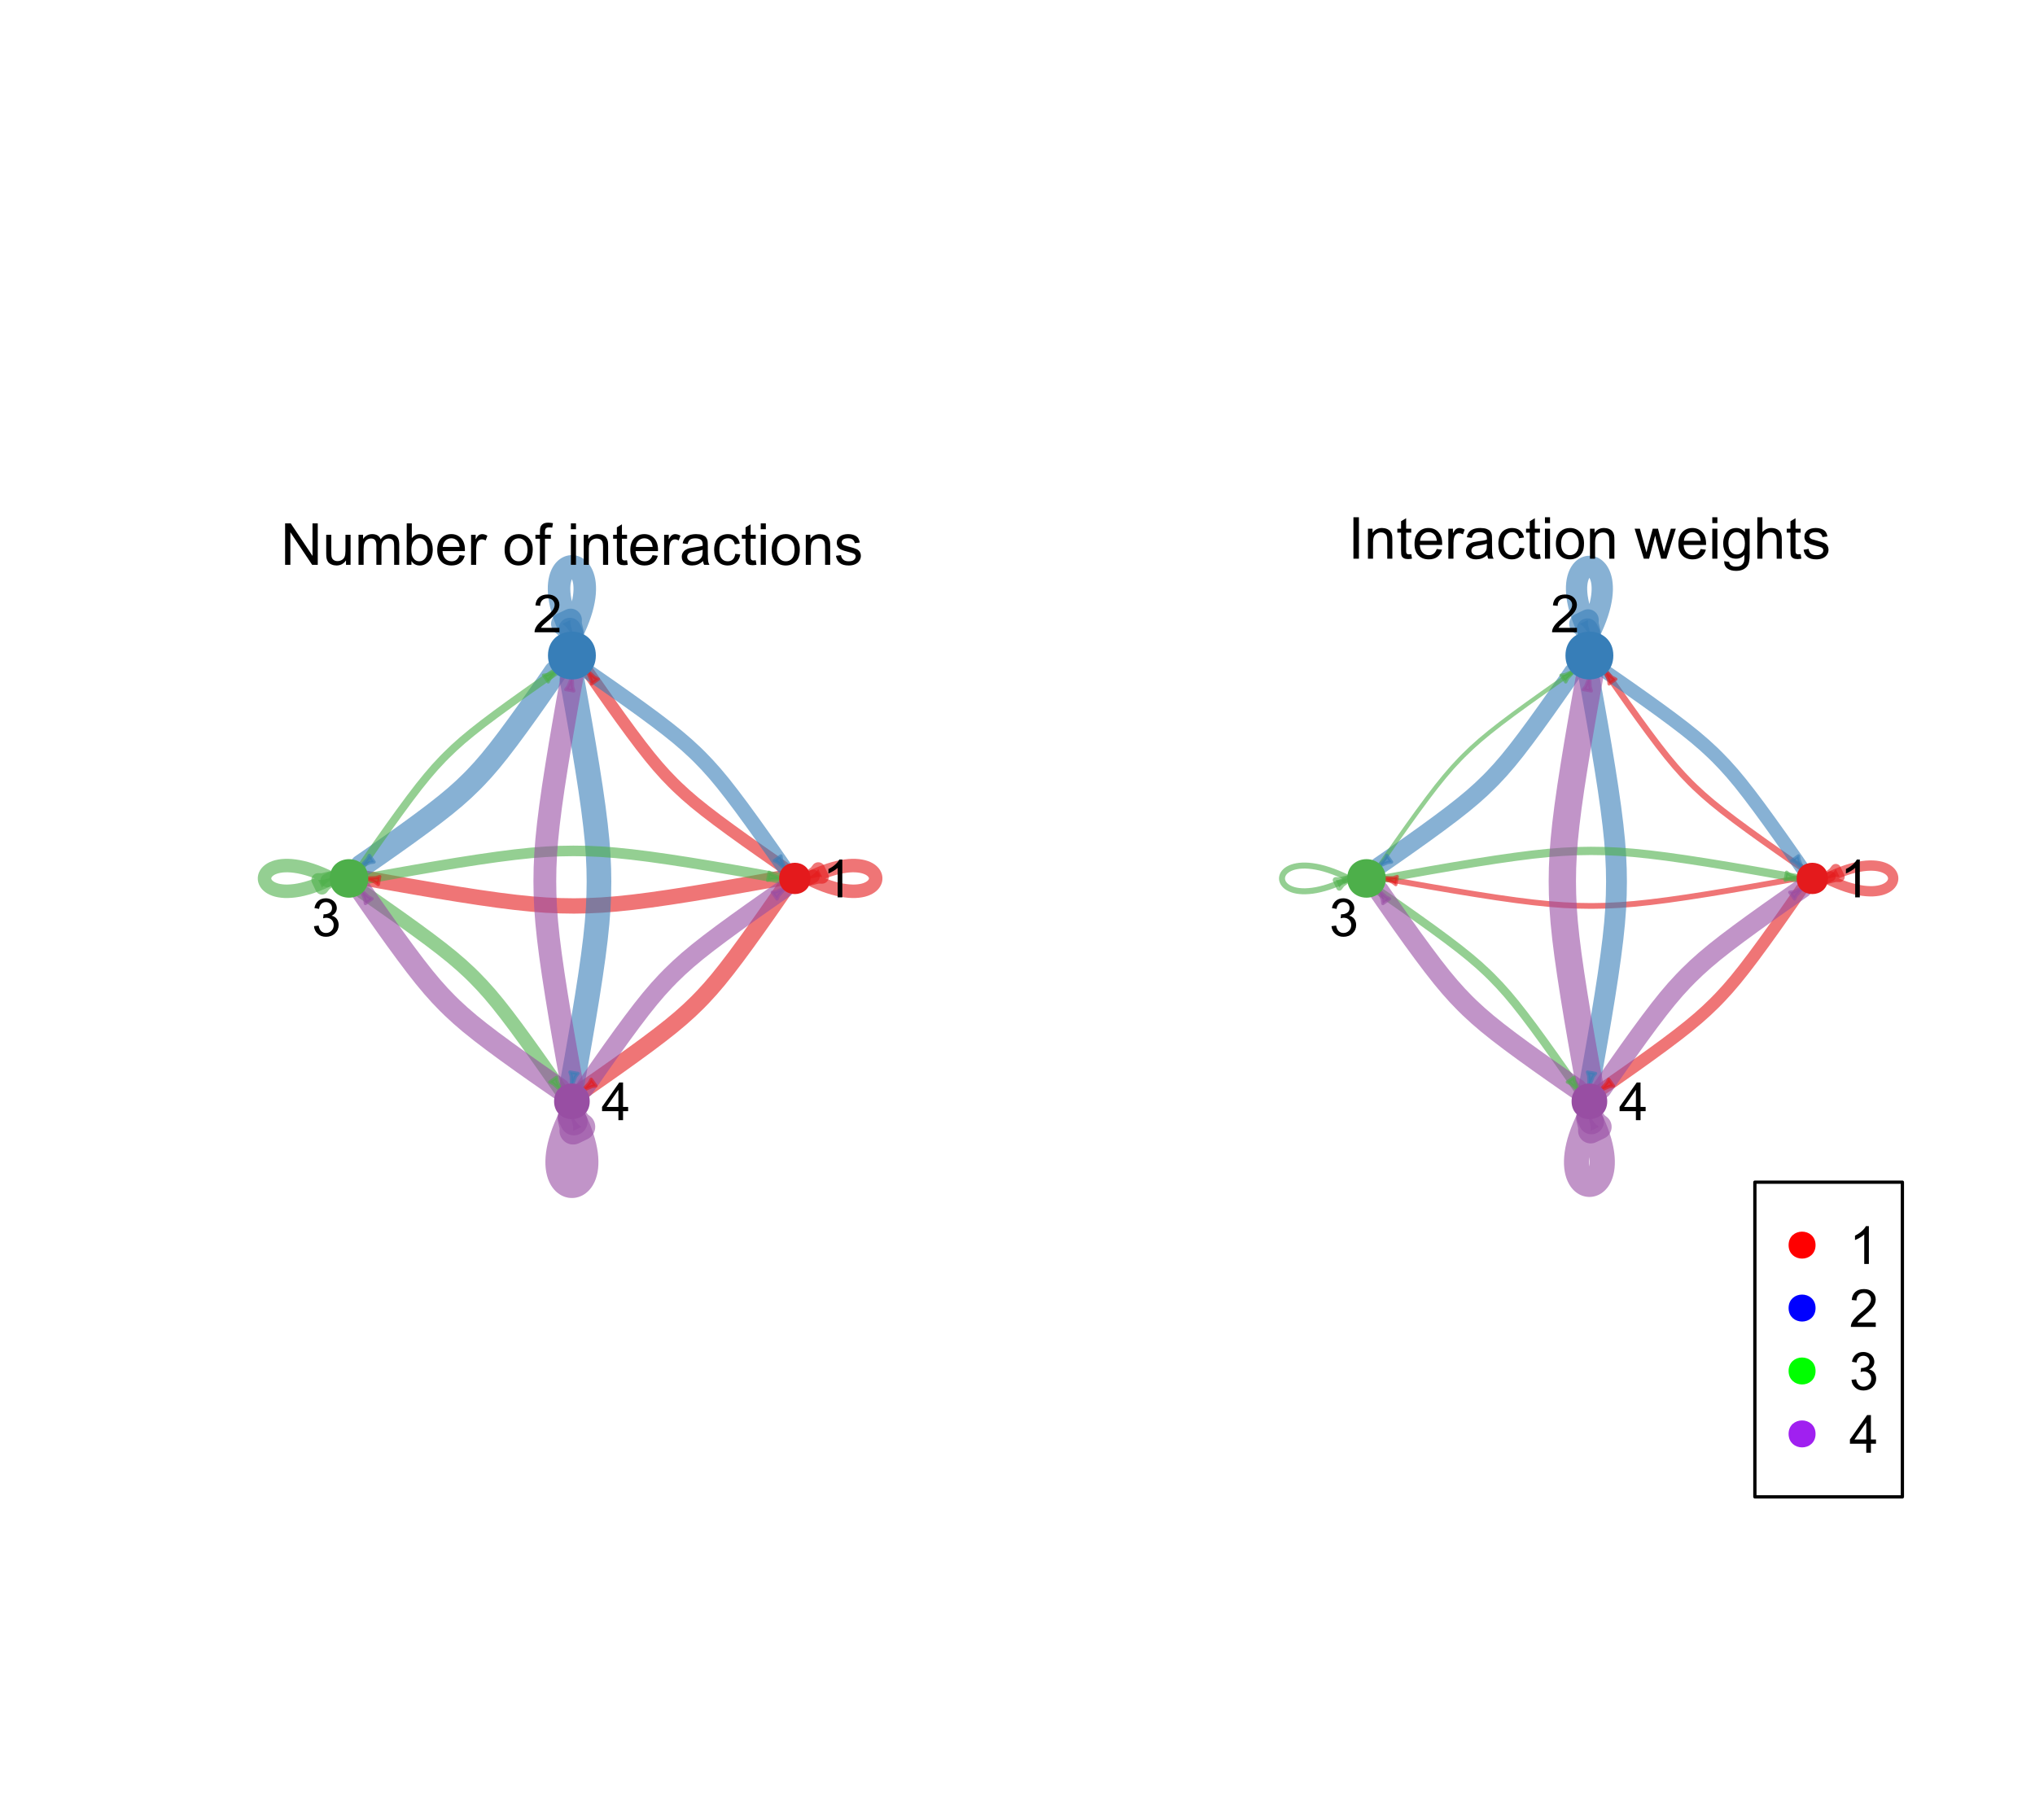 <?xml version="1.0" encoding="UTF-8"?>
<svg xmlns="http://www.w3.org/2000/svg" xmlns:xlink="http://www.w3.org/1999/xlink" width="464pt" height="415pt" viewBox="0 0 464 415" version="1.1">
<defs>
<g>
<symbol overflow="visible" id="glyph0-0">
<path style="stroke:none;" d="M 1.5 0 L 1.5 -7.5 L 7.5 -7.5 L 7.5 0 Z M 1.688 -0.188 L 7.312 -0.188 L 7.312 -7.312 L 1.688 -7.312 Z M 1.688 -0.188 "/>
</symbol>
<symbol overflow="visible" id="glyph0-1">
<path style="stroke:none;" d="M 4.469 0 L 3.414 0 L 3.414 -6.719 C 3.16 -6.477 2.828 -6.234 2.414 -5.996 C 2 -5.75 1.629 -5.57 1.305 -5.449 L 1.305 -6.469 C 1.895 -6.742 2.41 -7.078 2.852 -7.477 C 3.293 -7.871 3.605 -8.254 3.789 -8.625 L 4.469 -8.625 Z M 4.469 0 "/>
</symbol>
<symbol overflow="visible" id="glyph0-2">
<path style="stroke:none;" d="M 6.039 -1.016 L 6.039 0 L 0.363 0 C 0.355 -0.254 0.395 -0.496 0.484 -0.734 C 0.629 -1.117 0.859 -1.5 1.18 -1.875 C 1.492 -2.25 1.953 -2.684 2.562 -3.176 C 3.492 -3.941 4.125 -4.547 4.453 -4.992 C 4.781 -5.438 4.945 -5.859 4.945 -6.266 C 4.945 -6.68 4.793 -7.031 4.496 -7.32 C 4.191 -7.602 3.805 -7.746 3.328 -7.75 C 2.82 -7.746 2.414 -7.594 2.109 -7.293 C 1.805 -6.984 1.648 -6.562 1.648 -6.031 L 0.562 -6.141 C 0.633 -6.945 0.91 -7.559 1.398 -7.988 C 1.879 -8.41 2.531 -8.625 3.352 -8.625 C 4.172 -8.625 4.824 -8.395 5.309 -7.938 C 5.789 -7.48 6.027 -6.914 6.031 -6.242 C 6.027 -5.895 5.957 -5.559 5.82 -5.227 C 5.676 -4.891 5.441 -4.539 5.117 -4.176 C 4.789 -3.805 4.25 -3.301 3.492 -2.664 C 2.859 -2.129 2.453 -1.77 2.273 -1.582 C 2.094 -1.395 1.945 -1.203 1.828 -1.016 Z M 6.039 -1.016 "/>
</symbol>
<symbol overflow="visible" id="glyph0-3">
<path style="stroke:none;" d="M 0.504 -2.266 L 1.559 -2.406 C 1.68 -1.809 1.883 -1.379 2.176 -1.113 C 2.465 -0.848 2.82 -0.715 3.242 -0.719 C 3.734 -0.715 4.152 -0.887 4.496 -1.234 C 4.832 -1.574 5.004 -2 5.008 -2.516 C 5.004 -2.996 4.848 -3.395 4.535 -3.711 C 4.219 -4.023 3.816 -4.184 3.328 -4.184 C 3.129 -4.184 2.879 -4.145 2.586 -4.066 L 2.703 -4.992 C 2.766 -4.984 2.824 -4.98 2.871 -4.98 C 3.32 -4.98 3.723 -5.098 4.086 -5.332 C 4.441 -5.566 4.621 -5.926 4.625 -6.414 C 4.621 -6.801 4.492 -7.121 4.23 -7.375 C 3.965 -7.629 3.625 -7.758 3.219 -7.758 C 2.805 -7.758 2.465 -7.629 2.191 -7.371 C 1.918 -7.113 1.742 -6.727 1.664 -6.211 L 0.609 -6.398 C 0.738 -7.105 1.031 -7.652 1.488 -8.043 C 1.941 -8.43 2.508 -8.625 3.195 -8.625 C 3.66 -8.625 4.094 -8.523 4.488 -8.324 C 4.879 -8.121 5.18 -7.848 5.391 -7.5 C 5.602 -7.148 5.707 -6.777 5.707 -6.391 C 5.707 -6.02 5.605 -5.684 5.406 -5.379 C 5.207 -5.074 4.914 -4.832 4.523 -4.652 C 5.031 -4.535 5.426 -4.289 5.707 -3.922 C 5.988 -3.547 6.129 -3.086 6.129 -2.539 C 6.129 -1.785 5.855 -1.148 5.309 -0.629 C 4.762 -0.105 4.07 0.152 3.234 0.152 C 2.477 0.152 1.848 -0.07 1.355 -0.52 C 0.855 -0.969 0.574 -1.551 0.504 -2.266 Z M 0.504 -2.266 "/>
</symbol>
<symbol overflow="visible" id="glyph0-4">
<path style="stroke:none;" d="M 3.879 0 L 3.879 -2.055 L 0.152 -2.055 L 0.152 -3.023 L 4.07 -8.59 L 4.934 -8.59 L 4.934 -3.023 L 6.094 -3.023 L 6.094 -2.055 L 4.934 -2.055 L 4.934 0 Z M 3.879 -3.023 L 3.879 -6.898 L 1.188 -3.023 Z M 3.879 -3.023 "/>
</symbol>
<symbol overflow="visible" id="glyph1-0">
<path style="stroke:none;" d="M 1.648 0 L 1.648 -8.25 L 8.25 -8.25 L 8.25 0 Z M 1.855 -0.207 L 8.043 -0.207 L 8.043 -8.043 L 1.855 -8.043 Z M 1.855 -0.207 "/>
</symbol>
<symbol overflow="visible" id="glyph1-1">
<path style="stroke:none;" d="M 1.004 0 L 1.004 -9.449 L 2.289 -9.449 L 7.25 -2.031 L 7.25 -9.449 L 8.449 -9.449 L 8.449 0 L 7.168 0 L 2.203 -7.426 L 2.203 0 Z M 1.004 0 "/>
</symbol>
<symbol overflow="visible" id="glyph1-2">
<path style="stroke:none;" d="M 5.355 0 L 5.355 -1.004 C 4.824 -0.23 4.098 0.152 3.184 0.156 C 2.777 0.152 2.402 0.078 2.051 -0.074 C 1.699 -0.227 1.438 -0.422 1.273 -0.66 C 1.102 -0.891 0.984 -1.176 0.914 -1.52 C 0.867 -1.746 0.844 -2.109 0.844 -2.605 L 0.844 -6.844 L 2.004 -6.844 L 2.004 -3.047 C 2.004 -2.441 2.027 -2.031 2.074 -1.824 C 2.145 -1.516 2.297 -1.277 2.539 -1.105 C 2.773 -0.93 3.066 -0.844 3.418 -0.844 C 3.762 -0.844 4.09 -0.93 4.395 -1.109 C 4.699 -1.285 4.914 -1.531 5.043 -1.84 C 5.168 -2.145 5.23 -2.59 5.234 -3.176 L 5.234 -6.844 L 6.395 -6.844 L 6.395 0 Z M 5.355 0 "/>
</symbol>
<symbol overflow="visible" id="glyph1-3">
<path style="stroke:none;" d="M 0.871 0 L 0.871 -6.844 L 1.906 -6.844 L 1.906 -5.883 C 2.117 -6.219 2.406 -6.488 2.766 -6.691 C 3.121 -6.895 3.527 -6.996 3.984 -7 C 4.488 -6.996 4.902 -6.891 5.23 -6.684 C 5.555 -6.469 5.785 -6.176 5.918 -5.801 C 6.457 -6.598 7.16 -6.996 8.031 -7 C 8.707 -6.996 9.23 -6.809 9.598 -6.434 C 9.961 -6.059 10.141 -5.48 10.145 -4.699 L 10.145 0 L 8.992 0 L 8.992 -4.312 C 8.988 -4.773 8.949 -5.105 8.879 -5.312 C 8.801 -5.516 8.664 -5.68 8.469 -5.809 C 8.266 -5.93 8.035 -5.992 7.773 -5.996 C 7.289 -5.992 6.891 -5.832 6.574 -5.516 C 6.254 -5.191 6.094 -4.68 6.098 -3.977 L 6.098 0 L 4.938 0 L 4.938 -4.445 C 4.934 -4.957 4.84 -5.344 4.652 -5.605 C 4.465 -5.863 4.156 -5.992 3.727 -5.996 C 3.398 -5.992 3.094 -5.906 2.816 -5.734 C 2.539 -5.559 2.34 -5.309 2.215 -4.98 C 2.09 -4.648 2.027 -4.172 2.031 -3.551 L 2.031 0 Z M 0.871 0 "/>
</symbol>
<symbol overflow="visible" id="glyph1-4">
<path style="stroke:none;" d="M 1.941 0 L 0.863 0 L 0.863 -9.449 L 2.023 -9.449 L 2.023 -6.078 C 2.508 -6.688 3.133 -6.996 3.898 -7 C 4.316 -6.996 4.715 -6.91 5.094 -6.746 C 5.469 -6.574 5.781 -6.336 6.023 -6.031 C 6.266 -5.719 6.453 -5.348 6.594 -4.918 C 6.727 -4.48 6.797 -4.02 6.801 -3.527 C 6.797 -2.352 6.508 -1.441 5.93 -0.805 C 5.348 -0.164 4.648 0.152 3.84 0.156 C 3.027 0.152 2.395 -0.184 1.941 -0.855 Z M 1.926 -3.473 C 1.922 -2.648 2.035 -2.055 2.262 -1.695 C 2.625 -1.094 3.117 -0.797 3.746 -0.801 C 4.246 -0.797 4.684 -1.016 5.059 -1.461 C 5.426 -1.898 5.613 -2.555 5.613 -3.43 C 5.613 -4.32 5.434 -4.98 5.082 -5.406 C 4.723 -5.832 4.297 -6.047 3.797 -6.047 C 3.289 -6.047 2.848 -5.824 2.48 -5.383 C 2.105 -4.941 1.922 -4.305 1.926 -3.473 Z M 1.926 -3.473 "/>
</symbol>
<symbol overflow="visible" id="glyph1-5">
<path style="stroke:none;" d="M 5.555 -2.203 L 6.754 -2.055 C 6.562 -1.352 6.211 -0.809 5.703 -0.422 C 5.188 -0.039 4.535 0.152 3.746 0.156 C 2.738 0.152 1.945 -0.152 1.363 -0.77 C 0.773 -1.383 0.48 -2.25 0.484 -3.363 C 0.48 -4.516 0.777 -5.41 1.371 -6.047 C 1.965 -6.68 2.734 -6.996 3.68 -7 C 4.594 -6.996 5.34 -6.684 5.922 -6.062 C 6.5 -5.438 6.789 -4.562 6.793 -3.434 C 6.789 -3.363 6.789 -3.258 6.785 -3.125 L 1.684 -3.125 C 1.723 -2.371 1.938 -1.797 2.32 -1.398 C 2.703 -0.996 3.18 -0.797 3.75 -0.801 C 4.176 -0.797 4.539 -0.906 4.84 -1.133 C 5.141 -1.352 5.379 -1.711 5.555 -2.203 Z M 1.746 -4.078 L 5.57 -4.078 C 5.516 -4.656 5.367 -5.086 5.129 -5.375 C 4.758 -5.82 4.281 -6.047 3.691 -6.047 C 3.16 -6.047 2.711 -5.867 2.348 -5.512 C 1.984 -5.152 1.785 -4.676 1.746 -4.078 Z M 1.746 -4.078 "/>
</symbol>
<symbol overflow="visible" id="glyph1-6">
<path style="stroke:none;" d="M 0.855 0 L 0.855 -6.844 L 1.902 -6.844 L 1.902 -5.809 C 2.164 -6.289 2.41 -6.609 2.637 -6.766 C 2.863 -6.918 3.109 -6.996 3.383 -7 C 3.77 -6.996 4.168 -6.871 4.578 -6.625 L 4.176 -5.551 C 3.891 -5.715 3.605 -5.801 3.324 -5.801 C 3.066 -5.801 2.84 -5.723 2.641 -5.57 C 2.438 -5.418 2.293 -5.207 2.211 -4.938 C 2.078 -4.523 2.016 -4.07 2.016 -3.582 L 2.016 0 Z M 0.855 0 "/>
</symbol>
<symbol overflow="visible" id="glyph1-7">
<path style="stroke:none;" d=""/>
</symbol>
<symbol overflow="visible" id="glyph1-8">
<path style="stroke:none;" d="M 0.438 -3.422 C 0.434 -4.688 0.785 -5.625 1.496 -6.238 C 2.082 -6.742 2.801 -6.996 3.648 -7 C 4.586 -6.996 5.355 -6.688 5.953 -6.074 C 6.551 -5.453 6.848 -4.602 6.852 -3.52 C 6.848 -2.637 6.715 -1.945 6.453 -1.441 C 6.188 -0.934 5.805 -0.539 5.301 -0.262 C 4.793 0.016 4.242 0.152 3.648 0.156 C 2.688 0.152 1.914 -0.152 1.324 -0.766 C 0.73 -1.379 0.434 -2.266 0.438 -3.422 Z M 1.629 -3.422 C 1.629 -2.547 1.82 -1.891 2.203 -1.453 C 2.586 -1.016 3.066 -0.797 3.648 -0.801 C 4.223 -0.797 4.703 -1.016 5.086 -1.457 C 5.469 -1.891 5.66 -2.559 5.66 -3.461 C 5.66 -4.305 5.465 -4.945 5.082 -5.383 C 4.691 -5.816 4.215 -6.035 3.648 -6.039 C 3.066 -6.035 2.586 -5.816 2.203 -5.387 C 1.82 -4.949 1.629 -4.297 1.629 -3.422 Z M 1.629 -3.422 "/>
</symbol>
<symbol overflow="visible" id="glyph1-9">
<path style="stroke:none;" d="M 1.148 0 L 1.148 -5.941 L 0.121 -5.941 L 0.121 -6.844 L 1.148 -6.844 L 1.148 -7.574 C 1.148 -8.031 1.188 -8.371 1.27 -8.598 C 1.379 -8.895 1.574 -9.141 1.859 -9.328 C 2.137 -9.516 2.531 -9.609 3.043 -9.609 C 3.363 -9.609 3.727 -9.57 4.125 -9.492 L 3.949 -8.48 C 3.707 -8.52 3.48 -8.543 3.27 -8.547 C 2.914 -8.543 2.664 -8.469 2.52 -8.32 C 2.371 -8.168 2.297 -7.887 2.301 -7.477 L 2.301 -6.844 L 3.637 -6.844 L 3.637 -5.941 L 2.301 -5.941 L 2.301 0 Z M 1.148 0 "/>
</symbol>
<symbol overflow="visible" id="glyph1-10">
<path style="stroke:none;" d="M 0.875 -8.113 L 0.875 -9.449 L 2.035 -9.449 L 2.035 -8.113 Z M 0.875 0 L 0.875 -6.844 L 2.035 -6.844 L 2.035 0 Z M 0.875 0 "/>
</symbol>
<symbol overflow="visible" id="glyph1-11">
<path style="stroke:none;" d="M 0.871 0 L 0.871 -6.844 L 1.914 -6.844 L 1.914 -5.871 C 2.414 -6.621 3.141 -6.996 4.094 -7 C 4.504 -6.996 4.883 -6.922 5.23 -6.777 C 5.574 -6.625 5.832 -6.43 6.008 -6.191 C 6.176 -5.949 6.297 -5.664 6.367 -5.336 C 6.41 -5.121 6.434 -4.746 6.434 -4.207 L 6.434 0 L 5.273 0 L 5.273 -4.164 C 5.273 -4.633 5.227 -4.984 5.137 -5.223 C 5.043 -5.453 4.883 -5.641 4.656 -5.785 C 4.426 -5.922 4.156 -5.992 3.848 -5.996 C 3.352 -5.992 2.926 -5.836 2.566 -5.523 C 2.207 -5.207 2.027 -4.613 2.031 -3.738 L 2.031 0 Z M 0.871 0 "/>
</symbol>
<symbol overflow="visible" id="glyph1-12">
<path style="stroke:none;" d="M 3.402 -1.039 L 3.57 -0.012 C 3.242 0.055 2.953 0.086 2.695 0.09 C 2.273 0.086 1.945 0.023 1.715 -0.109 C 1.48 -0.238 1.316 -0.414 1.223 -0.633 C 1.125 -0.852 1.078 -1.309 1.082 -2.004 L 1.082 -5.941 L 0.23 -5.941 L 0.23 -6.844 L 1.082 -6.844 L 1.082 -8.539 L 2.238 -9.234 L 2.238 -6.844 L 3.402 -6.844 L 3.402 -5.941 L 2.238 -5.941 L 2.238 -1.941 C 2.238 -1.605 2.258 -1.395 2.297 -1.301 C 2.336 -1.207 2.402 -1.129 2.496 -1.074 C 2.59 -1.016 2.723 -0.988 2.895 -0.992 C 3.02 -0.988 3.188 -1.004 3.402 -1.039 Z M 3.402 -1.039 "/>
</symbol>
<symbol overflow="visible" id="glyph1-13">
<path style="stroke:none;" d="M 5.336 -0.844 C 4.902 -0.477 4.488 -0.219 4.094 -0.07 C 3.695 0.078 3.27 0.152 2.816 0.156 C 2.062 0.152 1.484 -0.027 1.082 -0.395 C 0.676 -0.762 0.473 -1.234 0.477 -1.805 C 0.473 -2.141 0.551 -2.445 0.703 -2.723 C 0.855 -3 1.055 -3.223 1.305 -3.391 C 1.551 -3.555 1.828 -3.68 2.141 -3.77 C 2.363 -3.824 2.707 -3.883 3.172 -3.945 C 4.105 -4.055 4.797 -4.188 5.238 -4.344 C 5.242 -4.5 5.242 -4.602 5.246 -4.648 C 5.242 -5.117 5.133 -5.449 4.918 -5.645 C 4.617 -5.902 4.18 -6.035 3.598 -6.039 C 3.051 -6.035 2.645 -5.938 2.387 -5.75 C 2.125 -5.555 1.934 -5.219 1.812 -4.738 L 0.676 -4.891 C 0.777 -5.375 0.949 -5.766 1.184 -6.066 C 1.418 -6.363 1.758 -6.594 2.211 -6.758 C 2.656 -6.914 3.176 -6.996 3.766 -7 C 4.348 -6.996 4.82 -6.926 5.188 -6.793 C 5.551 -6.652 5.82 -6.48 5.996 -6.273 C 6.164 -6.062 6.285 -5.801 6.355 -5.484 C 6.391 -5.285 6.41 -4.926 6.414 -4.414 L 6.414 -2.867 C 6.41 -1.785 6.434 -1.105 6.488 -0.82 C 6.535 -0.535 6.633 -0.262 6.781 0 L 5.57 0 C 5.445 -0.238 5.367 -0.52 5.336 -0.844 Z M 5.238 -3.434 C 4.816 -3.262 4.184 -3.113 3.344 -2.996 C 2.863 -2.926 2.527 -2.852 2.332 -2.766 C 2.133 -2.68 1.98 -2.551 1.875 -2.387 C 1.766 -2.219 1.711 -2.035 1.715 -1.836 C 1.711 -1.523 1.828 -1.266 2.066 -1.062 C 2.297 -0.852 2.641 -0.75 3.094 -0.754 C 3.539 -0.75 3.934 -0.848 4.285 -1.047 C 4.629 -1.238 4.887 -1.508 5.055 -1.852 C 5.176 -2.109 5.238 -2.496 5.238 -3.012 Z M 5.238 -3.434 "/>
</symbol>
<symbol overflow="visible" id="glyph1-14">
<path style="stroke:none;" d="M 5.336 -2.508 L 6.477 -2.359 C 6.348 -1.57 6.031 -0.953 5.52 -0.512 C 5.004 -0.066 4.371 0.152 3.629 0.156 C 2.688 0.152 1.934 -0.152 1.367 -0.762 C 0.797 -1.375 0.516 -2.254 0.516 -3.398 C 0.516 -4.133 0.637 -4.777 0.883 -5.336 C 1.125 -5.887 1.496 -6.301 2 -6.582 C 2.5 -6.855 3.047 -6.996 3.637 -7 C 4.375 -6.996 4.98 -6.809 5.457 -6.434 C 5.926 -6.059 6.23 -5.523 6.367 -4.836 L 5.238 -4.66 C 5.129 -5.117 4.938 -5.465 4.668 -5.699 C 4.395 -5.93 4.066 -6.047 3.68 -6.047 C 3.094 -6.047 2.617 -5.836 2.254 -5.418 C 1.887 -4.996 1.703 -4.332 1.707 -3.43 C 1.703 -2.508 1.879 -1.84 2.234 -1.426 C 2.586 -1.004 3.047 -0.797 3.617 -0.801 C 4.07 -0.797 4.453 -0.938 4.758 -1.219 C 5.062 -1.496 5.254 -1.926 5.336 -2.508 Z M 5.336 -2.508 "/>
</symbol>
<symbol overflow="visible" id="glyph1-15">
<path style="stroke:none;" d="M 0.406 -2.043 L 1.555 -2.223 C 1.613 -1.762 1.793 -1.41 2.09 -1.168 C 2.383 -0.918 2.793 -0.797 3.324 -0.801 C 3.855 -0.797 4.254 -0.906 4.512 -1.125 C 4.77 -1.34 4.898 -1.594 4.898 -1.887 C 4.898 -2.148 4.785 -2.355 4.559 -2.508 C 4.398 -2.609 4 -2.738 3.371 -2.902 C 2.516 -3.113 1.926 -3.301 1.602 -3.457 C 1.27 -3.613 1.02 -3.828 0.852 -4.105 C 0.68 -4.383 0.598 -4.691 0.598 -5.027 C 0.598 -5.332 0.668 -5.613 0.809 -5.875 C 0.949 -6.133 1.137 -6.348 1.379 -6.523 C 1.555 -6.652 1.801 -6.766 2.117 -6.859 C 2.426 -6.949 2.762 -6.996 3.121 -7 C 3.656 -6.996 4.129 -6.918 4.535 -6.766 C 4.941 -6.609 5.238 -6.398 5.434 -6.137 C 5.621 -5.871 5.754 -5.52 5.832 -5.078 L 4.699 -4.926 C 4.645 -5.273 4.492 -5.547 4.25 -5.75 C 4 -5.945 3.652 -6.047 3.203 -6.047 C 2.668 -6.047 2.289 -5.957 2.062 -5.781 C 1.836 -5.602 1.723 -5.395 1.723 -5.164 C 1.723 -5.008 1.77 -4.875 1.863 -4.758 C 1.957 -4.633 2.105 -4.527 2.309 -4.445 C 2.422 -4.402 2.762 -4.305 3.332 -4.152 C 4.148 -3.93 4.719 -3.75 5.047 -3.609 C 5.367 -3.469 5.625 -3.266 5.812 -3.004 C 5.996 -2.734 6.086 -2.402 6.09 -2.012 C 6.086 -1.621 5.973 -1.258 5.75 -0.918 C 5.523 -0.574 5.199 -0.309 4.773 -0.125 C 4.348 0.062 3.867 0.152 3.332 0.156 C 2.441 0.152 1.762 -0.031 1.297 -0.398 C 0.828 -0.766 0.531 -1.312 0.406 -2.043 Z M 0.406 -2.043 "/>
</symbol>
<symbol overflow="visible" id="glyph1-16">
<path style="stroke:none;" d="M 1.23 0 L 1.23 -9.449 L 2.48 -9.449 L 2.48 0 Z M 1.23 0 "/>
</symbol>
<symbol overflow="visible" id="glyph1-17">
<path style="stroke:none;" d="M 2.133 0 L 0.039 -6.844 L 1.238 -6.844 L 2.328 -2.895 L 2.734 -1.426 C 2.746 -1.496 2.863 -1.969 3.086 -2.836 L 4.176 -6.844 L 5.367 -6.844 L 6.395 -2.875 L 6.734 -1.566 L 7.129 -2.887 L 8.301 -6.844 L 9.43 -6.844 L 7.289 0 L 6.086 0 L 4.996 -4.098 L 4.73 -5.266 L 3.344 0 Z M 2.133 0 "/>
</symbol>
<symbol overflow="visible" id="glyph1-18">
<path style="stroke:none;" d="M 0.656 0.566 L 1.785 0.734 C 1.828 1.078 1.961 1.332 2.18 1.496 C 2.465 1.707 2.855 1.816 3.359 1.816 C 3.891 1.816 4.305 1.707 4.602 1.492 C 4.891 1.277 5.09 0.977 5.195 0.594 C 5.254 0.352 5.281 -0.141 5.277 -0.895 C 4.77 -0.297 4.137 0 3.383 0 C 2.438 0 1.711 -0.336 1.199 -1.016 C 0.68 -1.691 0.422 -2.508 0.426 -3.461 C 0.422 -4.113 0.539 -4.715 0.777 -5.27 C 1.012 -5.816 1.355 -6.242 1.805 -6.547 C 2.254 -6.844 2.781 -6.996 3.391 -7 C 4.195 -6.996 4.859 -6.668 5.387 -6.02 L 5.387 -6.844 L 6.457 -6.844 L 6.457 -0.93 C 6.457 0.137 6.348 0.891 6.133 1.336 C 5.914 1.781 5.57 2.133 5.102 2.391 C 4.629 2.648 4.051 2.777 3.363 2.777 C 2.547 2.777 1.887 2.594 1.387 2.227 C 0.883 1.859 0.641 1.305 0.656 0.566 Z M 1.617 -3.547 C 1.617 -2.645 1.793 -1.988 2.152 -1.578 C 2.504 -1.164 2.953 -0.961 3.492 -0.961 C 4.023 -0.961 4.469 -1.164 4.832 -1.574 C 5.191 -1.984 5.371 -2.629 5.375 -3.508 C 5.371 -4.34 5.188 -4.969 4.816 -5.398 C 4.445 -5.82 3.996 -6.035 3.473 -6.039 C 2.953 -6.035 2.516 -5.824 2.156 -5.41 C 1.797 -4.988 1.617 -4.367 1.617 -3.547 Z M 1.617 -3.547 "/>
</symbol>
<symbol overflow="visible" id="glyph1-19">
<path style="stroke:none;" d="M 0.871 0 L 0.871 -9.449 L 2.031 -9.449 L 2.031 -6.059 C 2.57 -6.684 3.254 -6.996 4.078 -7 C 4.586 -6.996 5.023 -6.895 5.398 -6.699 C 5.77 -6.496 6.039 -6.223 6.203 -5.871 C 6.363 -5.52 6.445 -5.008 6.445 -4.336 L 6.445 0 L 5.285 0 L 5.285 -4.336 C 5.285 -4.914 5.156 -5.336 4.906 -5.602 C 4.652 -5.867 4.297 -6 3.84 -6 C 3.492 -6 3.172 -5.91 2.871 -5.73 C 2.566 -5.551 2.348 -5.309 2.223 -5.008 C 2.09 -4.699 2.027 -4.277 2.031 -3.746 L 2.031 0 Z M 0.871 0 "/>
</symbol>
<symbol overflow="visible" id="glyph2-0">
<path style="stroke:none;" d="M 1.5 0 L 1.5 -7.5 L 7.5 -7.5 L 7.5 0 Z M 1.688 -0.188 L 7.312 -0.188 L 7.312 -7.312 L 1.688 -7.312 Z M 1.688 -0.188 "/>
</symbol>
<symbol overflow="visible" id="glyph2-1">
<path style="stroke:none;" d="M 4.469 0 L 3.414 0 L 3.414 -6.719 C 3.16 -6.477 2.828 -6.234 2.414 -5.996 C 2 -5.75 1.629 -5.57 1.305 -5.449 L 1.305 -6.469 C 1.895 -6.742 2.41 -7.078 2.852 -7.477 C 3.293 -7.871 3.605 -8.254 3.789 -8.625 L 4.469 -8.625 Z M 4.469 0 "/>
</symbol>
<symbol overflow="visible" id="glyph2-2">
<path style="stroke:none;" d="M 6.039 -1.016 L 6.039 0 L 0.363 0 C 0.355 -0.254 0.395 -0.496 0.484 -0.734 C 0.629 -1.117 0.859 -1.5 1.18 -1.875 C 1.492 -2.25 1.953 -2.684 2.562 -3.176 C 3.492 -3.941 4.125 -4.547 4.453 -4.992 C 4.781 -5.438 4.945 -5.859 4.945 -6.266 C 4.945 -6.68 4.793 -7.031 4.496 -7.32 C 4.191 -7.602 3.805 -7.746 3.328 -7.75 C 2.82 -7.746 2.414 -7.594 2.109 -7.293 C 1.805 -6.984 1.648 -6.562 1.648 -6.031 L 0.562 -6.141 C 0.633 -6.945 0.91 -7.559 1.398 -7.988 C 1.879 -8.41 2.531 -8.625 3.352 -8.625 C 4.172 -8.625 4.824 -8.395 5.309 -7.938 C 5.789 -7.48 6.027 -6.914 6.031 -6.242 C 6.027 -5.895 5.957 -5.559 5.82 -5.227 C 5.676 -4.891 5.441 -4.539 5.117 -4.176 C 4.789 -3.805 4.25 -3.301 3.492 -2.664 C 2.859 -2.129 2.453 -1.77 2.273 -1.582 C 2.094 -1.395 1.945 -1.203 1.828 -1.016 Z M 6.039 -1.016 "/>
</symbol>
<symbol overflow="visible" id="glyph2-3">
<path style="stroke:none;" d="M 0.504 -2.266 L 1.559 -2.406 C 1.68 -1.809 1.883 -1.379 2.176 -1.113 C 2.465 -0.848 2.82 -0.715 3.242 -0.719 C 3.734 -0.715 4.152 -0.887 4.496 -1.234 C 4.832 -1.574 5.004 -2 5.008 -2.516 C 5.004 -2.996 4.848 -3.395 4.535 -3.711 C 4.219 -4.023 3.816 -4.184 3.328 -4.184 C 3.129 -4.184 2.879 -4.145 2.586 -4.066 L 2.703 -4.992 C 2.766 -4.984 2.824 -4.98 2.871 -4.98 C 3.32 -4.98 3.723 -5.098 4.086 -5.332 C 4.441 -5.566 4.621 -5.926 4.625 -6.414 C 4.621 -6.801 4.492 -7.121 4.23 -7.375 C 3.965 -7.629 3.625 -7.758 3.219 -7.758 C 2.805 -7.758 2.465 -7.629 2.191 -7.371 C 1.918 -7.113 1.742 -6.727 1.664 -6.211 L 0.609 -6.398 C 0.738 -7.105 1.031 -7.652 1.488 -8.043 C 1.941 -8.43 2.508 -8.625 3.195 -8.625 C 3.66 -8.625 4.094 -8.523 4.488 -8.324 C 4.879 -8.121 5.18 -7.848 5.391 -7.5 C 5.602 -7.148 5.707 -6.777 5.707 -6.391 C 5.707 -6.02 5.605 -5.684 5.406 -5.379 C 5.207 -5.074 4.914 -4.832 4.523 -4.652 C 5.031 -4.535 5.426 -4.289 5.707 -3.922 C 5.988 -3.547 6.129 -3.086 6.129 -2.539 C 6.129 -1.785 5.855 -1.148 5.309 -0.629 C 4.762 -0.105 4.07 0.152 3.234 0.152 C 2.477 0.152 1.848 -0.07 1.355 -0.52 C 0.855 -0.969 0.574 -1.551 0.504 -2.266 Z M 0.504 -2.266 "/>
</symbol>
<symbol overflow="visible" id="glyph2-4">
<path style="stroke:none;" d="M 3.879 0 L 3.879 -2.055 L 0.152 -2.055 L 0.152 -3.023 L 4.07 -8.59 L 4.934 -8.59 L 4.934 -3.023 L 6.094 -3.023 L 6.094 -2.055 L 4.934 -2.055 L 4.934 0 Z M 3.879 -3.023 L 3.879 -6.898 L 1.188 -3.023 Z M 3.879 -3.023 "/>
</symbol>
</g>
</defs>
<g id="surface6">
<rect x="0" y="0" width="464" height="415" style="fill:rgb(100%,100%,100%);fill-opacity:1;stroke:none;"/>
<path style="fill:none;stroke-width:3.073;stroke-linecap:round;stroke-linejoin:round;stroke:rgb(89.412%,10.196%,10.98%);stroke-opacity:0.6;stroke-miterlimit:10;" d="M 184.422 200.301 L 185.645 199.715 L 186.812 199.203 L 187.93 198.762 L 188.996 198.387 L 190.012 198.074 L 190.977 197.824 L 191.891 197.633 L 192.754 197.496 L 193.566 197.406 L 194.332 197.367 L 195.043 197.375 L 195.703 197.422 L 196.312 197.512 L 196.871 197.633 L 197.379 197.789 L 197.836 197.973 L 198.242 198.184 L 198.598 198.418 L 198.902 198.676 L 199.156 198.945 L 199.359 199.234 L 199.512 199.531 L 199.613 199.836 L 199.664 200.145 L 199.664 200.457 L 199.613 200.766 L 199.512 201.07 L 199.359 201.367 L 199.156 201.652 L 198.902 201.926 L 198.598 202.18 L 198.242 202.414 L 197.836 202.625 L 197.379 202.812 L 196.871 202.969 L 196.312 203.09 L 195.703 203.176 L 195.043 203.227 L 194.332 203.23 L 193.566 203.191 L 192.754 203.105 L 191.891 202.969 L 190.977 202.773 L 190.012 202.523 L 188.996 202.215 L 187.93 201.84 L 186.812 201.395 L 185.645 200.887 Z M 184.422 200.301 "/>
<path style="fill:none;stroke-width:3.073;stroke-linecap:round;stroke-linejoin:round;stroke:rgb(89.412%,10.196%,10.98%);stroke-opacity:0.6;stroke-miterlimit:10;" d="M 185.383 199.84 L 184.422 200.301 "/>
<path style="fill-rule:nonzero;fill:rgb(89.412%,10.196%,10.98%);fill-opacity:0.6;stroke-width:3.073;stroke-linecap:round;stroke-linejoin:round;stroke:rgb(89.412%,10.196%,10.98%);stroke-opacity:0.6;stroke-miterlimit:10;" d="M 186.574 198.152 L 186.004 198.902 L 184.359 200.168 L 184.484 200.43 L 186.504 199.941 L 187.445 199.965 Z M 186.574 198.152 "/>
<path style="fill:none;stroke-width:5.134;stroke-linecap:round;stroke-linejoin:round;stroke:rgb(21.569%,49.412%,72.157%);stroke-opacity:0.6;stroke-miterlimit:10;" d="M 130.398 144.391 L 129.816 143.172 L 129.305 142.004 L 128.863 140.887 L 128.488 139.82 L 128.176 138.801 L 127.926 137.836 L 127.734 136.922 L 127.594 136.059 L 127.508 135.246 L 127.469 134.484 L 127.473 133.773 L 127.523 133.113 L 127.609 132.504 L 127.734 131.945 L 127.887 131.438 L 128.074 130.98 L 128.285 130.57 L 128.52 130.215 L 128.773 129.91 L 129.047 129.656 L 129.332 129.453 L 129.629 129.301 L 129.934 129.199 L 130.246 129.148 L 130.555 129.148 L 130.863 129.199 L 131.168 129.301 L 131.469 129.453 L 131.754 129.656 L 132.023 129.91 L 132.281 130.215 L 132.516 130.57 L 132.727 130.98 L 132.91 131.438 L 133.066 131.945 L 133.191 132.504 L 133.277 133.113 L 133.324 133.773 L 133.332 134.484 L 133.293 135.246 L 133.207 136.059 L 133.066 136.922 L 132.875 137.836 L 132.625 138.801 L 132.312 139.82 L 131.938 140.887 L 131.496 142.004 L 130.984 143.172 Z M 130.398 144.391 "/>
<path style="fill:none;stroke-width:5.134;stroke-linecap:round;stroke-linejoin:round;stroke:rgb(21.569%,49.412%,72.157%);stroke-opacity:0.6;stroke-miterlimit:10;" d="M 129.938 143.43 L 130.398 144.391 "/>
<path style="fill-rule:nonzero;fill:rgb(21.569%,49.412%,72.157%);fill-opacity:0.6;stroke-width:5.134;stroke-linecap:round;stroke-linejoin:round;stroke:rgb(21.569%,49.412%,72.157%);stroke-opacity:0.6;stroke-miterlimit:10;" d="M 128.215 142.258 L 128.965 142.828 L 130.23 144.473 L 130.57 144.309 L 130.078 142.293 L 130.105 141.352 Z M 128.215 142.258 "/>
<path style="fill:none;stroke-width:3.073;stroke-linecap:round;stroke-linejoin:round;stroke:rgb(30.196%,68.627%,29.02%);stroke-opacity:0.6;stroke-miterlimit:10;" d="M 75.559 200.301 L 74.336 200.887 L 73.168 201.395 L 72.051 201.84 L 70.984 202.215 L 69.969 202.523 L 69.004 202.773 L 68.09 202.969 L 67.227 203.105 L 66.41 203.191 L 65.648 203.23 L 64.938 203.227 L 64.277 203.176 L 63.668 203.09 L 63.109 202.969 L 62.602 202.812 L 62.145 202.625 L 61.738 202.414 L 61.383 202.18 L 61.078 201.926 L 60.824 201.652 L 60.621 201.367 L 60.469 201.07 L 60.367 200.766 L 60.316 200.457 L 60.316 200.145 L 60.367 199.836 L 60.469 199.531 L 60.621 199.234 L 60.824 198.945 L 61.078 198.676 L 61.383 198.418 L 61.738 198.184 L 62.145 197.973 L 62.602 197.789 L 63.109 197.633 L 63.668 197.512 L 64.277 197.422 L 64.938 197.375 L 65.648 197.367 L 66.41 197.406 L 67.227 197.496 L 68.09 197.633 L 69.004 197.824 L 69.969 198.074 L 70.984 198.387 L 72.051 198.762 L 73.168 199.203 L 74.336 199.715 Z M 75.559 200.301 "/>
<path style="fill:none;stroke-width:3.073;stroke-linecap:round;stroke-linejoin:round;stroke:rgb(30.196%,68.627%,29.02%);stroke-opacity:0.6;stroke-miterlimit:10;" d="M 74.598 200.762 L 75.559 200.301 "/>
<path style="fill-rule:nonzero;fill:rgb(30.196%,68.627%,29.02%);fill-opacity:0.6;stroke-width:3.073;stroke-linecap:round;stroke-linejoin:round;stroke:rgb(30.196%,68.627%,29.02%);stroke-opacity:0.6;stroke-miterlimit:10;" d="M 73.402 202.449 L 73.977 201.695 L 75.621 200.43 L 75.492 200.168 L 73.477 200.66 L 72.535 200.633 Z M 73.402 202.449 "/>
<path style="fill:none;stroke-width:6.225;stroke-linecap:round;stroke-linejoin:round;stroke:rgb(59.608%,30.588%,63.922%);stroke-opacity:0.6;stroke-miterlimit:10;" d="M 130.398 254.816 L 130.984 256.035 L 131.496 257.203 L 131.938 258.32 L 132.312 259.387 L 132.625 260.402 L 132.875 261.367 L 133.066 262.285 L 133.207 263.148 L 133.293 263.961 L 133.332 264.723 L 133.324 265.434 L 133.277 266.094 L 133.191 266.703 L 133.066 267.262 L 132.91 267.77 L 132.727 268.227 L 132.516 268.633 L 132.281 268.988 L 132.023 269.293 L 131.754 269.547 L 131.469 269.75 L 131.168 269.906 L 130.863 270.008 L 130.555 270.059 L 130.246 270.059 L 129.934 270.008 L 129.629 269.906 L 129.332 269.75 L 129.047 269.547 L 128.773 269.293 L 128.52 268.988 L 128.285 268.633 L 128.074 268.227 L 127.887 267.77 L 127.734 267.262 L 127.609 266.703 L 127.523 266.094 L 127.473 265.434 L 127.469 264.723 L 127.508 263.961 L 127.594 263.148 L 127.734 262.285 L 127.926 261.367 L 128.176 260.402 L 128.488 259.387 L 128.863 258.32 L 129.305 257.203 L 129.816 256.035 Z M 130.398 254.816 "/>
<path style="fill:none;stroke-width:6.225;stroke-linecap:round;stroke-linejoin:round;stroke:rgb(59.608%,30.588%,63.922%);stroke-opacity:0.6;stroke-miterlimit:10;" d="M 130.859 255.777 L 130.398 254.816 "/>
<path style="fill-rule:nonzero;fill:rgb(59.608%,30.588%,63.922%);fill-opacity:0.6;stroke-width:6.225;stroke-linecap:round;stroke-linejoin:round;stroke:rgb(59.608%,30.588%,63.922%);stroke-opacity:0.6;stroke-miterlimit:10;" d="M 132.605 256.941 L 131.852 256.371 L 130.586 254.727 L 130.215 254.906 L 130.703 256.922 L 130.68 257.863 Z M 132.605 256.941 "/>
<path style="fill:none;stroke-width:2.77;stroke-linecap:round;stroke-linejoin:round;stroke:rgb(89.412%,10.196%,10.98%);stroke-opacity:0.6;stroke-miterlimit:10;" d="M 178.762 197.836 L 178.629 197.746 L 177.82 197.188 L 175.992 195.922 L 173.234 193.996 L 169.945 191.676 L 166.59 189.262 L 163.48 186.969 L 160.75 184.879 L 158.383 182.977 L 156.312 181.195 L 154.43 179.453 L 153.461 178.504 L 151.711 176.691 L 149.961 174.734 L 148.133 172.539 L 146.145 170.008 L 143.953 167.094 L 141.574 163.84 L 139.156 160.453 L 136.953 157.324 L 135.281 154.93 L 134.324 153.551 L 134.012 153.094 L 133.992 153.066 "/>
<path style="fill:none;stroke-width:3.498;stroke-linecap:round;stroke-linejoin:round;stroke:rgb(89.412%,10.196%,10.98%);stroke-opacity:0.6;stroke-miterlimit:10;" d="M 177.742 200.301 L 177.609 200.324 L 176.781 200.48 L 174.805 200.84 L 171.582 201.422 L 167.328 202.172 L 162.473 203.008 L 157.473 203.832 L 152.664 204.582 L 148.227 205.219 L 144.211 205.727 L 140.578 206.109 L 137.234 206.371 L 134.078 206.523 L 131 206.578 L 130.762 206.578 L 127.691 206.531 L 124.547 206.391 L 121.223 206.137 L 117.613 205.766 L 113.625 205.27 L 109.219 204.645 L 104.422 203.902 L 99.414 203.086 L 94.512 202.25 L 90.164 201.488 L 86.812 200.891 L 83.766 200.332 L 83.59 200.301 "/>
<path style="fill:none;stroke-width:3.922;stroke-linecap:round;stroke-linejoin:round;stroke:rgb(89.412%,10.196%,10.98%);stroke-opacity:0.6;stroke-miterlimit:10;" d="M 178.762 202.762 L 178.672 202.895 L 178.121 203.699 L 176.859 205.52 L 174.934 208.277 L 172.598 211.586 L 170.156 214.984 L 167.828 218.152 L 165.695 220.949 L 163.758 223.371 L 161.949 225.492 L 160.188 227.41 L 159.004 228.625 L 157.168 230.395 L 155.195 232.16 L 152.984 234.008 L 150.441 236.008 L 147.516 238.215 L 144.238 240.609 L 140.812 243.062 L 137.613 245.316 L 135.105 247.07 L 133.602 248.109 L 133.055 248.484 L 133.008 248.52 "/>
<path style="fill:none;stroke-width:3.437;stroke-linecap:round;stroke-linejoin:round;stroke:rgb(21.569%,49.412%,72.157%);stroke-opacity:0.6;stroke-miterlimit:10;" d="M 134.195 153.27 L 134.328 153.359 L 135.141 153.918 L 136.969 155.184 L 139.727 157.109 L 143.012 159.434 L 146.367 161.844 L 149.477 164.137 L 152.211 166.227 L 154.574 168.129 L 156.648 169.91 L 158.531 171.652 L 159.5 172.602 L 161.25 174.418 L 163 176.371 L 164.828 178.566 L 166.812 181.098 L 169.008 184.012 L 171.383 187.27 L 173.805 190.656 L 176.008 193.781 L 177.68 196.18 L 178.633 197.559 L 178.949 198.012 L 178.965 198.039 "/>
<path style="fill:none;stroke-width:5.255;stroke-linecap:round;stroke-linejoin:round;stroke:rgb(21.569%,49.412%,72.157%);stroke-opacity:0.6;stroke-miterlimit:10;" d="M 126.602 153.27 L 126.512 153.402 L 125.953 154.219 L 124.684 156.051 L 122.758 158.809 L 120.445 162.082 L 118.047 165.41 L 115.777 168.484 L 113.711 171.184 L 111.832 173.512 L 110.066 175.559 L 108.336 177.418 L 107.523 178.242 L 105.719 179.984 L 103.773 181.723 L 101.59 183.539 L 99.066 185.52 L 96.16 187.703 L 92.918 190.07 L 89.551 192.473 L 86.473 194.641 L 84.141 196.266 L 82.836 197.168 L 82.43 197.449 L 82.414 197.461 "/>
<path style="fill:none;stroke-width:5.619;stroke-linecap:round;stroke-linejoin:round;stroke:rgb(21.569%,49.412%,72.157%);stroke-opacity:0.6;stroke-miterlimit:10;" d="M 130.398 154.844 L 130.426 154.977 L 130.578 155.812 L 130.945 157.797 L 131.527 161.027 L 132.277 165.277 L 133.102 170.105 L 133.918 175.062 L 134.656 179.812 L 135.281 184.184 L 135.773 188.133 L 136.145 191.707 L 136.391 194.996 L 136.531 198.117 L 136.574 201.043 L 136.527 204.09 L 136.387 207.211 L 136.133 210.512 L 135.762 214.102 L 135.262 218.07 L 134.637 222.461 L 133.898 227.234 L 133.082 232.207 L 132.258 237.043 L 131.512 241.293 L 130.934 244.512 L 130.578 246.484 L 130.426 247.309 L 130.398 247.438 "/>
<path style="fill:none;stroke-width:2.407;stroke-linecap:round;stroke-linejoin:round;stroke:rgb(30.196%,68.627%,29.02%);stroke-opacity:0.6;stroke-miterlimit:10;" d="M 83.879 200.301 L 84.008 200.277 L 84.84 200.121 L 86.812 199.758 L 90.039 199.18 L 94.293 198.426 L 99.145 197.594 L 104.148 196.77 L 108.957 196.02 L 113.395 195.383 L 117.41 194.871 L 121.043 194.488 L 124.383 194.227 L 127.543 194.074 L 130.621 194.023 L 130.859 194.023 L 133.926 194.066 L 137.074 194.211 L 140.398 194.465 L 144.008 194.836 L 147.992 195.332 L 152.402 195.957 L 157.195 196.695 L 162.207 197.516 L 167.109 198.348 L 171.457 199.109 L 174.809 199.711 L 176.918 200.094 L 177.852 200.266 L 178.027 200.301 "/>
<path style="fill:none;stroke-width:1.801;stroke-linecap:round;stroke-linejoin:round;stroke:rgb(30.196%,68.627%,29.02%);stroke-opacity:0.6;stroke-miterlimit:10;" d="M 82.617 197.258 L 82.707 197.125 L 83.27 196.309 L 84.539 194.477 L 86.461 191.719 L 88.777 188.445 L 91.172 185.117 L 93.441 182.043 L 95.508 179.344 L 97.391 177.016 L 99.152 174.969 L 100.887 173.109 L 101.699 172.285 L 103.5 170.543 L 105.445 168.805 L 107.633 166.988 L 110.152 165.008 L 113.059 162.824 L 116.305 160.457 L 119.668 158.055 L 122.746 155.887 L 125.078 154.262 L 126.383 153.359 L 126.789 153.078 L 126.805 153.066 "/>
<path style="fill:none;stroke-width:3.195;stroke-linecap:round;stroke-linejoin:round;stroke:rgb(30.196%,68.627%,29.02%);stroke-opacity:0.6;stroke-miterlimit:10;" d="M 82.617 203.344 L 82.75 203.434 L 83.559 203.988 L 85.383 205.25 L 88.141 207.18 L 91.438 209.508 L 94.809 211.93 L 97.941 214.238 L 100.703 216.344 L 103.09 218.262 L 105.184 220.055 L 107.082 221.805 L 108.148 222.852 L 109.906 224.676 L 111.664 226.637 L 113.5 228.84 L 115.492 231.375 L 117.691 234.293 L 120.074 237.559 L 122.508 240.961 L 124.734 244.117 L 126.441 246.562 L 127.43 247.992 L 127.77 248.484 L 127.793 248.52 "/>
<path style="fill:none;stroke-width:4.225;stroke-linecap:round;stroke-linejoin:round;stroke:rgb(59.608%,30.588%,63.922%);stroke-opacity:0.6;stroke-miterlimit:10;" d="M 133.211 248.316 L 133.301 248.184 L 133.855 247.379 L 135.113 245.559 L 137.039 242.801 L 139.375 239.492 L 141.816 236.094 L 144.148 232.926 L 146.277 230.129 L 148.215 227.707 L 150.023 225.586 L 151.785 223.668 L 152.969 222.457 L 154.805 220.684 L 156.777 218.918 L 158.988 217.07 L 161.531 215.07 L 164.461 212.863 L 167.734 210.469 L 171.16 208.016 L 174.359 205.762 L 176.871 204.008 L 178.371 202.969 L 178.918 202.594 L 178.965 202.562 "/>
<path style="fill:none;stroke-width:5.195;stroke-linecap:round;stroke-linejoin:round;stroke:rgb(59.608%,30.588%,63.922%);stroke-opacity:0.6;stroke-miterlimit:10;" d="M 130.398 247.148 L 130.375 247.02 L 130.219 246.18 L 129.855 244.199 L 129.273 240.965 L 128.523 236.715 L 127.695 231.887 L 126.883 226.93 L 126.145 222.18 L 125.52 217.812 L 125.023 213.863 L 124.656 210.289 L 124.406 206.996 L 124.27 203.879 L 124.227 200.949 L 124.273 197.906 L 124.414 194.781 L 124.668 191.48 L 125.039 187.895 L 125.535 183.926 L 126.16 179.531 L 126.902 174.762 L 127.715 169.785 L 128.543 164.949 L 129.285 160.703 L 129.863 157.48 L 130.223 155.512 L 130.375 154.684 L 130.398 154.555 "/>
<path style="fill:none;stroke-width:4.892;stroke-linecap:round;stroke-linejoin:round;stroke:rgb(59.608%,30.588%,63.922%);stroke-opacity:0.6;stroke-miterlimit:10;" d="M 127.59 248.316 L 127.457 248.227 L 126.648 247.668 L 124.824 246.406 L 122.066 244.48 L 118.77 242.152 L 115.395 239.727 L 112.262 237.418 L 109.504 235.312 L 107.113 233.395 L 105.023 231.602 L 103.125 229.852 L 102.059 228.809 L 100.297 226.984 L 98.543 225.02 L 96.707 222.82 L 94.715 220.285 L 92.516 217.363 L 90.129 214.102 L 87.695 210.695 L 85.473 207.539 L 83.766 205.098 L 82.777 203.668 L 82.438 203.172 L 82.414 203.141 "/>
<path style="fill-rule:nonzero;fill:rgb(89.412%,10.196%,10.98%);fill-opacity:0.6;stroke-width:0.75;stroke-linecap:round;stroke-linejoin:round;stroke:rgb(89.412%,10.196%,10.98%);stroke-opacity:0.6;stroke-miterlimit:10;" d="M 136.414 154.867 L 135.578 154.434 L 134.051 153.027 L 133.934 153.109 L 134.758 155.012 L 134.895 155.949 Z M 136.414 154.867 "/>
<path style="fill-rule:nonzero;fill:rgb(89.412%,10.196%,10.98%);fill-opacity:0.6;stroke-width:0.75;stroke-linecap:round;stroke-linejoin:round;stroke:rgb(89.412%,10.196%,10.98%);stroke-opacity:0.6;stroke-miterlimit:10;" d="M 86.578 199.871 L 85.676 200.152 L 83.602 200.23 L 83.578 200.371 L 85.504 201.141 L 86.258 201.707 Z M 86.578 199.871 "/>
<path style="fill-rule:nonzero;fill:rgb(89.412%,10.196%,10.98%);fill-opacity:0.6;stroke-width:0.75;stroke-linecap:round;stroke-linejoin:round;stroke:rgb(89.412%,10.196%,10.98%);stroke-opacity:0.6;stroke-miterlimit:10;" d="M 134.809 246.094 L 134.371 246.934 L 132.969 248.461 L 133.051 248.578 L 134.953 247.754 L 135.887 247.617 Z M 134.809 246.094 "/>
<path style="fill-rule:nonzero;fill:rgb(21.569%,49.412%,72.157%);fill-opacity:0.6;stroke-width:0.75;stroke-linecap:round;stroke-linejoin:round;stroke:rgb(21.569%,49.412%,72.157%);stroke-opacity:0.6;stroke-miterlimit:10;" d="M 176.543 196.238 L 177.383 196.676 L 178.906 198.082 L 179.023 197.996 L 178.199 196.094 L 178.066 195.16 Z M 176.543 196.238 "/>
<path style="fill-rule:nonzero;fill:rgb(21.569%,49.412%,72.157%);fill-opacity:0.6;stroke-width:0.75;stroke-linecap:round;stroke-linejoin:round;stroke:rgb(21.569%,49.412%,72.157%);stroke-opacity:0.6;stroke-miterlimit:10;" d="M 84.215 195.039 L 83.777 195.875 L 82.371 197.402 L 82.457 197.52 L 84.359 196.695 L 85.293 196.559 Z M 84.215 195.039 "/>
<path style="fill-rule:nonzero;fill:rgb(21.569%,49.412%,72.157%);fill-opacity:0.6;stroke-width:0.75;stroke-linecap:round;stroke-linejoin:round;stroke:rgb(21.569%,49.412%,72.157%);stroke-opacity:0.6;stroke-miterlimit:10;" d="M 129.961 244.453 L 130.246 245.352 L 130.328 247.426 L 130.473 247.449 L 131.234 245.52 L 131.801 244.766 Z M 129.961 244.453 "/>
<path style="fill-rule:nonzero;fill:rgb(30.196%,68.627%,29.02%);fill-opacity:0.6;stroke-width:0.75;stroke-linecap:round;stroke-linejoin:round;stroke:rgb(30.196%,68.627%,29.02%);stroke-opacity:0.6;stroke-miterlimit:10;" d="M 175.043 200.73 L 175.945 200.449 L 178.016 200.371 L 178.043 200.23 L 176.113 199.461 L 175.359 198.891 Z M 175.043 200.73 "/>
<path style="fill-rule:nonzero;fill:rgb(30.196%,68.627%,29.02%);fill-opacity:0.6;stroke-width:0.75;stroke-linecap:round;stroke-linejoin:round;stroke:rgb(30.196%,68.627%,29.02%);stroke-opacity:0.6;stroke-miterlimit:10;" d="M 125.004 155.488 L 125.441 154.652 L 126.848 153.125 L 126.766 153.008 L 124.859 153.832 L 123.926 153.969 Z M 125.004 155.488 "/>
<path style="fill-rule:nonzero;fill:rgb(30.196%,68.627%,29.02%);fill-opacity:0.6;stroke-width:0.75;stroke-linecap:round;stroke-linejoin:round;stroke:rgb(30.196%,68.627%,29.02%);stroke-opacity:0.6;stroke-miterlimit:10;" d="M 125.371 246.719 L 126.207 247.152 L 127.734 248.559 L 127.852 248.477 L 127.027 246.57 L 126.891 245.637 Z M 125.371 246.719 "/>
<path style="fill-rule:nonzero;fill:rgb(59.608%,30.588%,63.922%);fill-opacity:0.6;stroke-width:0.75;stroke-linecap:round;stroke-linejoin:round;stroke:rgb(59.608%,30.588%,63.922%);stroke-opacity:0.6;stroke-miterlimit:10;" d="M 177.164 204.984 L 177.602 204.145 L 179.008 202.621 L 178.926 202.504 L 177.02 203.328 L 176.086 203.461 Z M 177.164 204.984 "/>
<path style="fill-rule:nonzero;fill:rgb(59.608%,30.588%,63.922%);fill-opacity:0.6;stroke-width:0.75;stroke-linecap:round;stroke-linejoin:round;stroke:rgb(59.608%,30.588%,63.922%);stroke-opacity:0.6;stroke-miterlimit:10;" d="M 130.84 157.543 L 130.555 156.641 L 130.473 154.57 L 130.328 154.543 L 129.566 156.473 L 129 157.23 Z M 130.84 157.543 "/>
<path style="fill-rule:nonzero;fill:rgb(59.608%,30.588%,63.922%);fill-opacity:0.6;stroke-width:0.75;stroke-linecap:round;stroke-linejoin:round;stroke:rgb(59.608%,30.588%,63.922%);stroke-opacity:0.6;stroke-miterlimit:10;" d="M 84.836 204.941 L 84 204.504 L 82.473 203.098 L 82.355 203.184 L 83.18 205.086 L 83.316 206.02 Z M 84.836 204.941 "/>
<path style="fill-rule:nonzero;fill:rgb(89.412%,10.196%,10.98%);fill-opacity:1;stroke-width:0.75;stroke-linecap:round;stroke-linejoin:round;stroke:rgb(89.412%,10.196%,10.98%);stroke-opacity:1;stroke-miterlimit:10;" d="M 184.422 200.301 C 184.422 204.562 178.027 204.562 178.027 200.301 C 178.027 196.039 184.422 196.039 184.422 200.301 "/>
<path style="fill-rule:nonzero;fill:rgb(21.569%,49.412%,72.157%);fill-opacity:1;stroke-width:0.75;stroke-linecap:round;stroke-linejoin:round;stroke:rgb(21.569%,49.412%,72.157%);stroke-opacity:1;stroke-miterlimit:10;" d="M 135.484 149.473 C 135.484 156.25 125.316 156.25 125.316 149.473 C 125.316 142.695 135.484 142.695 135.484 149.473 "/>
<path style="fill-rule:nonzero;fill:rgb(30.196%,68.627%,29.02%);fill-opacity:1;stroke-width:0.75;stroke-linecap:round;stroke-linejoin:round;stroke:rgb(30.196%,68.627%,29.02%);stroke-opacity:1;stroke-miterlimit:10;" d="M 83.59 200.301 C 83.59 205.656 75.559 205.656 75.559 200.301 C 75.559 194.945 83.59 194.945 83.59 200.301 "/>
<path style="fill-rule:nonzero;fill:rgb(59.608%,30.588%,63.922%);fill-opacity:1;stroke-width:0.75;stroke-linecap:round;stroke-linejoin:round;stroke:rgb(59.608%,30.588%,63.922%);stroke-opacity:1;stroke-miterlimit:10;" d="M 134.09 251.125 C 134.09 256.043 126.711 256.043 126.711 251.125 C 126.711 246.207 134.09 246.207 134.09 251.125 "/>
<g style="fill:rgb(0%,0%,0%);fill-opacity:1;">
  <use xlink:href="#glyph0-1" x="187.586" y="204.613"/>
</g>
<g style="fill:rgb(0%,0%,0%);fill-opacity:1;">
  <use xlink:href="#glyph0-2" x="121.52" y="144.18"/>
</g>
<g style="fill:rgb(0%,0%,0%);fill-opacity:1;">
  <use xlink:href="#glyph0-3" x="71.086" y="213.457"/>
</g>
<g style="fill:rgb(0%,0%,0%);fill-opacity:1;">
  <use xlink:href="#glyph0-4" x="137.125" y="255.422"/>
</g>
<g style="fill:rgb(0%,0%,0%);fill-opacity:1;">
  <use xlink:href="#glyph1-1" x="64.004" y="128.789"/>
  <use xlink:href="#glyph1-2" x="73.537" y="128.789"/>
  <use xlink:href="#glyph1-3" x="80.878" y="128.789"/>
  <use xlink:href="#glyph1-4" x="91.873" y="128.789"/>
  <use xlink:href="#glyph1-5" x="99.215" y="128.789"/>
  <use xlink:href="#glyph1-6" x="106.556" y="128.789"/>
  <use xlink:href="#glyph1-7" x="110.952" y="128.789"/>
  <use xlink:href="#glyph1-8" x="114.619" y="128.789"/>
  <use xlink:href="#glyph1-9" x="121.96" y="128.789"/>
  <use xlink:href="#glyph1-7" x="125.628" y="128.789"/>
  <use xlink:href="#glyph1-10" x="129.295" y="128.789"/>
  <use xlink:href="#glyph1-11" x="132.228" y="128.789"/>
  <use xlink:href="#glyph1-12" x="139.569" y="128.789"/>
  <use xlink:href="#glyph1-5" x="143.236" y="128.789"/>
  <use xlink:href="#glyph1-6" x="150.577" y="128.789"/>
  <use xlink:href="#glyph1-13" x="154.973" y="128.789"/>
  <use xlink:href="#glyph1-14" x="162.314" y="128.789"/>
  <use xlink:href="#glyph1-12" x="168.914" y="128.789"/>
  <use xlink:href="#glyph1-10" x="172.582" y="128.789"/>
  <use xlink:href="#glyph1-8" x="175.514" y="128.789"/>
  <use xlink:href="#glyph1-11" x="182.855" y="128.789"/>
  <use xlink:href="#glyph1-15" x="190.197" y="128.789"/>
</g>
<path style="fill:none;stroke-width:2.351;stroke-linecap:round;stroke-linejoin:round;stroke:rgb(89.412%,10.196%,10.98%);stroke-opacity:0.6;stroke-miterlimit:10;" d="M 416.422 200.301 L 417.645 199.715 L 418.812 199.203 L 419.93 198.762 L 420.996 198.387 L 422.012 198.074 L 422.977 197.824 L 423.891 197.633 L 424.754 197.496 L 425.566 197.406 L 426.332 197.367 L 427.043 197.375 L 427.703 197.422 L 428.312 197.512 L 428.871 197.633 L 429.379 197.789 L 429.836 197.973 L 430.242 198.184 L 430.598 198.418 L 430.902 198.676 L 431.156 198.945 L 431.359 199.234 L 431.512 199.531 L 431.613 199.836 L 431.664 200.145 L 431.664 200.457 L 431.613 200.766 L 431.512 201.07 L 431.359 201.367 L 431.156 201.652 L 430.902 201.926 L 430.598 202.18 L 430.242 202.414 L 429.836 202.625 L 429.379 202.812 L 428.871 202.969 L 428.312 203.09 L 427.703 203.176 L 427.043 203.227 L 426.332 203.23 L 425.566 203.191 L 424.754 203.105 L 423.891 202.969 L 422.977 202.773 L 422.012 202.523 L 420.996 202.215 L 419.93 201.84 L 418.812 201.395 L 417.645 200.887 Z M 416.422 200.301 "/>
<path style="fill:none;stroke-width:2.351;stroke-linecap:round;stroke-linejoin:round;stroke:rgb(89.412%,10.196%,10.98%);stroke-opacity:0.6;stroke-miterlimit:10;" d="M 417.383 199.84 L 416.422 200.301 "/>
<path style="fill-rule:nonzero;fill:rgb(89.412%,10.196%,10.98%);fill-opacity:0.6;stroke-width:2.351;stroke-linecap:round;stroke-linejoin:round;stroke:rgb(89.412%,10.196%,10.98%);stroke-opacity:0.6;stroke-miterlimit:10;" d="M 418.582 198.168 L 418.012 198.918 L 416.367 200.184 L 416.477 200.414 L 418.496 199.926 L 419.438 199.949 Z M 418.582 198.168 "/>
<path style="fill:none;stroke-width:4.849;stroke-linecap:round;stroke-linejoin:round;stroke:rgb(21.569%,49.412%,72.157%);stroke-opacity:0.6;stroke-miterlimit:10;" d="M 362.398 144.391 L 361.816 143.172 L 361.305 142.004 L 360.863 140.887 L 360.488 139.82 L 360.176 138.801 L 359.926 137.836 L 359.734 136.922 L 359.594 136.059 L 359.508 135.246 L 359.469 134.484 L 359.473 133.773 L 359.523 133.113 L 359.609 132.504 L 359.734 131.945 L 359.887 131.438 L 360.074 130.98 L 360.285 130.57 L 360.52 130.215 L 360.773 129.91 L 361.047 129.656 L 361.332 129.453 L 361.629 129.301 L 361.934 129.199 L 362.246 129.148 L 362.555 129.148 L 362.863 129.199 L 363.168 129.301 L 363.469 129.453 L 363.754 129.656 L 364.023 129.91 L 364.281 130.215 L 364.516 130.57 L 364.727 130.98 L 364.91 131.438 L 365.066 131.945 L 365.191 132.504 L 365.277 133.113 L 365.324 133.773 L 365.332 134.484 L 365.293 135.246 L 365.207 136.059 L 365.066 136.922 L 364.875 137.836 L 364.625 138.801 L 364.312 139.82 L 363.938 140.887 L 363.496 142.004 L 362.984 143.172 Z M 362.398 144.391 "/>
<path style="fill:none;stroke-width:4.849;stroke-linecap:round;stroke-linejoin:round;stroke:rgb(21.569%,49.412%,72.157%);stroke-opacity:0.6;stroke-miterlimit:10;" d="M 361.938 143.43 L 362.398 144.391 "/>
<path style="fill-rule:nonzero;fill:rgb(21.569%,49.412%,72.157%);fill-opacity:0.6;stroke-width:4.849;stroke-linecap:round;stroke-linejoin:round;stroke:rgb(21.569%,49.412%,72.157%);stroke-opacity:0.6;stroke-miterlimit:10;" d="M 360.219 142.254 L 360.969 142.828 L 362.234 144.469 L 362.566 144.312 L 362.074 142.297 L 362.102 141.352 Z M 360.219 142.254 "/>
<path style="fill:none;stroke-width:1.366;stroke-linecap:round;stroke-linejoin:round;stroke:rgb(30.196%,68.627%,29.02%);stroke-opacity:0.6;stroke-miterlimit:10;" d="M 307.559 200.301 L 306.336 200.887 L 305.168 201.395 L 304.051 201.84 L 302.984 202.215 L 301.969 202.523 L 301.004 202.773 L 300.09 202.969 L 299.227 203.105 L 298.41 203.191 L 297.648 203.23 L 296.938 203.227 L 296.277 203.176 L 295.668 203.09 L 295.109 202.969 L 294.602 202.812 L 294.145 202.625 L 293.738 202.414 L 293.383 202.18 L 293.078 201.926 L 292.824 201.652 L 292.621 201.367 L 292.469 201.07 L 292.367 200.766 L 292.316 200.457 L 292.316 200.145 L 292.367 199.836 L 292.469 199.531 L 292.621 199.234 L 292.824 198.945 L 293.078 198.676 L 293.383 198.418 L 293.738 198.184 L 294.145 197.973 L 294.602 197.789 L 295.109 197.633 L 295.668 197.512 L 296.277 197.422 L 296.938 197.375 L 297.648 197.367 L 298.41 197.406 L 299.227 197.496 L 300.09 197.633 L 301.004 197.824 L 301.969 198.074 L 302.984 198.387 L 304.051 198.762 L 305.168 199.203 L 306.336 199.715 Z M 307.559 200.301 "/>
<path style="fill:none;stroke-width:1.366;stroke-linecap:round;stroke-linejoin:round;stroke:rgb(30.196%,68.627%,29.02%);stroke-opacity:0.6;stroke-miterlimit:10;" d="M 306.598 200.762 L 307.559 200.301 "/>
<path style="fill-rule:nonzero;fill:rgb(30.196%,68.627%,29.02%);fill-opacity:0.6;stroke-width:1.366;stroke-linecap:round;stroke-linejoin:round;stroke:rgb(30.196%,68.627%,29.02%);stroke-opacity:0.6;stroke-miterlimit:10;" d="M 305.383 202.406 L 305.957 201.652 L 307.598 200.387 L 307.516 200.211 L 305.5 200.703 L 304.555 200.676 Z M 305.383 202.406 "/>
<path style="fill:none;stroke-width:5.739;stroke-linecap:round;stroke-linejoin:round;stroke:rgb(59.608%,30.588%,63.922%);stroke-opacity:0.6;stroke-miterlimit:10;" d="M 362.398 254.816 L 362.984 256.035 L 363.496 257.203 L 363.938 258.32 L 364.312 259.387 L 364.625 260.402 L 364.875 261.367 L 365.066 262.285 L 365.207 263.148 L 365.293 263.961 L 365.332 264.723 L 365.324 265.434 L 365.277 266.094 L 365.191 266.703 L 365.066 267.262 L 364.91 267.77 L 364.727 268.227 L 364.516 268.633 L 364.281 268.988 L 364.023 269.293 L 363.754 269.547 L 363.469 269.75 L 363.168 269.906 L 362.863 270.008 L 362.555 270.059 L 362.246 270.059 L 361.934 270.008 L 361.629 269.906 L 361.332 269.75 L 361.047 269.547 L 360.773 269.293 L 360.52 268.988 L 360.285 268.633 L 360.074 268.227 L 359.887 267.77 L 359.734 267.262 L 359.609 266.703 L 359.523 266.094 L 359.473 265.434 L 359.469 264.723 L 359.508 263.961 L 359.594 263.148 L 359.734 262.285 L 359.926 261.367 L 360.176 260.402 L 360.488 259.387 L 360.863 258.32 L 361.305 257.203 L 361.816 256.035 Z M 362.398 254.816 "/>
<path style="fill:none;stroke-width:5.739;stroke-linecap:round;stroke-linejoin:round;stroke:rgb(59.608%,30.588%,63.922%);stroke-opacity:0.6;stroke-miterlimit:10;" d="M 362.859 255.777 L 362.398 254.816 "/>
<path style="fill-rule:nonzero;fill:rgb(59.608%,30.588%,63.922%);fill-opacity:0.6;stroke-width:5.739;stroke-linecap:round;stroke-linejoin:round;stroke:rgb(59.608%,30.588%,63.922%);stroke-opacity:0.6;stroke-miterlimit:10;" d="M 364.598 256.945 L 363.844 256.371 L 362.578 254.73 L 362.223 254.902 L 362.711 256.918 L 362.688 257.859 Z M 364.598 256.945 "/>
<path style="fill:none;stroke-width:1.464;stroke-linecap:round;stroke-linejoin:round;stroke:rgb(89.412%,10.196%,10.98%);stroke-opacity:0.6;stroke-miterlimit:10;" d="M 410.762 197.836 L 410.629 197.746 L 409.82 197.188 L 407.992 195.922 L 405.234 193.996 L 401.945 191.676 L 398.59 189.262 L 395.48 186.969 L 392.75 184.879 L 390.383 182.977 L 388.312 181.195 L 386.43 179.453 L 385.461 178.504 L 383.711 176.691 L 381.961 174.734 L 380.133 172.539 L 378.145 170.008 L 375.953 167.094 L 373.574 163.84 L 371.156 160.453 L 368.953 157.324 L 367.281 154.93 L 366.324 153.551 L 366.012 153.094 L 365.992 153.066 "/>
<path style="fill:none;stroke-width:1.311;stroke-linecap:round;stroke-linejoin:round;stroke:rgb(89.412%,10.196%,10.98%);stroke-opacity:0.6;stroke-miterlimit:10;" d="M 409.742 200.301 L 409.609 200.324 L 408.781 200.48 L 406.805 200.84 L 403.582 201.422 L 399.328 202.172 L 394.473 203.008 L 389.473 203.832 L 384.664 204.582 L 380.227 205.219 L 376.211 205.727 L 372.578 206.109 L 369.234 206.371 L 366.078 206.523 L 363 206.578 L 362.762 206.578 L 359.691 206.531 L 356.547 206.391 L 353.223 206.137 L 349.613 205.766 L 345.625 205.27 L 341.219 204.645 L 336.422 203.902 L 331.414 203.086 L 326.512 202.25 L 322.164 201.488 L 318.812 200.891 L 315.766 200.332 L 315.59 200.301 "/>
<path style="fill:none;stroke-width:2.798;stroke-linecap:round;stroke-linejoin:round;stroke:rgb(89.412%,10.196%,10.98%);stroke-opacity:0.6;stroke-miterlimit:10;" d="M 410.762 202.762 L 410.672 202.895 L 410.121 203.699 L 408.859 205.52 L 406.934 208.277 L 404.598 211.586 L 402.156 214.984 L 399.828 218.152 L 397.695 220.949 L 395.758 223.371 L 393.949 225.492 L 392.188 227.41 L 391.004 228.625 L 389.168 230.395 L 387.195 232.16 L 384.984 234.008 L 382.441 236.008 L 379.516 238.215 L 376.238 240.609 L 372.812 243.062 L 369.613 245.316 L 367.105 247.07 L 365.602 248.109 L 365.055 248.484 L 365.008 248.52 "/>
<path style="fill:none;stroke-width:3.136;stroke-linecap:round;stroke-linejoin:round;stroke:rgb(21.569%,49.412%,72.157%);stroke-opacity:0.6;stroke-miterlimit:10;" d="M 366.195 153.27 L 366.328 153.359 L 367.141 153.918 L 368.969 155.184 L 371.727 157.109 L 375.012 159.434 L 378.367 161.844 L 381.477 164.137 L 384.211 166.227 L 386.574 168.129 L 388.648 169.91 L 390.531 171.652 L 391.5 172.602 L 393.25 174.418 L 395 176.371 L 396.828 178.566 L 398.812 181.098 L 401.008 184.012 L 403.383 187.27 L 405.805 190.656 L 408.008 193.781 L 409.68 196.18 L 410.633 197.559 L 410.949 198.012 L 410.965 198.039 "/>
<path style="fill:none;stroke-width:4.057;stroke-linecap:round;stroke-linejoin:round;stroke:rgb(21.569%,49.412%,72.157%);stroke-opacity:0.6;stroke-miterlimit:10;" d="M 358.602 153.27 L 358.512 153.402 L 357.953 154.219 L 356.684 156.051 L 354.758 158.809 L 352.445 162.082 L 350.047 165.41 L 347.777 168.484 L 345.711 171.184 L 343.832 173.512 L 342.066 175.559 L 340.336 177.418 L 339.523 178.242 L 337.719 179.984 L 335.773 181.723 L 333.59 183.539 L 331.066 185.52 L 328.16 187.703 L 324.918 190.07 L 321.551 192.473 L 318.473 194.641 L 316.141 196.266 L 314.836 197.168 L 314.43 197.449 L 314.414 197.461 "/>
<path style="fill:none;stroke-width:4.753;stroke-linecap:round;stroke-linejoin:round;stroke:rgb(21.569%,49.412%,72.157%);stroke-opacity:0.6;stroke-miterlimit:10;" d="M 362.398 154.844 L 362.426 154.977 L 362.578 155.812 L 362.945 157.797 L 363.527 161.027 L 364.277 165.277 L 365.102 170.105 L 365.918 175.062 L 366.656 179.812 L 367.281 184.184 L 367.773 188.133 L 368.145 191.707 L 368.391 194.996 L 368.531 198.117 L 368.574 201.043 L 368.527 204.09 L 368.387 207.211 L 368.133 210.512 L 367.762 214.102 L 367.262 218.07 L 366.637 222.461 L 365.898 227.234 L 365.082 232.207 L 364.258 237.043 L 363.512 241.293 L 362.934 244.512 L 362.578 246.484 L 362.426 247.309 L 362.398 247.438 "/>
<path style="fill:none;stroke-width:1.888;stroke-linecap:round;stroke-linejoin:round;stroke:rgb(30.196%,68.627%,29.02%);stroke-opacity:0.6;stroke-miterlimit:10;" d="M 315.879 200.301 L 316.008 200.277 L 316.84 200.121 L 318.812 199.758 L 322.039 199.18 L 326.293 198.426 L 331.145 197.594 L 336.148 196.77 L 340.957 196.02 L 345.395 195.383 L 349.41 194.871 L 353.043 194.488 L 356.383 194.227 L 359.543 194.074 L 362.621 194.023 L 362.859 194.023 L 365.926 194.066 L 369.074 194.211 L 372.398 194.465 L 376.008 194.836 L 379.992 195.332 L 384.402 195.957 L 389.195 196.695 L 394.207 197.516 L 399.109 198.348 L 403.457 199.109 L 406.809 199.711 L 408.918 200.094 L 409.852 200.266 L 410.027 200.301 "/>
<path style="fill:none;stroke-width:0.988;stroke-linecap:round;stroke-linejoin:round;stroke:rgb(30.196%,68.627%,29.02%);stroke-opacity:0.6;stroke-miterlimit:10;" d="M 314.617 197.258 L 314.707 197.125 L 315.27 196.309 L 316.539 194.477 L 318.461 191.719 L 320.777 188.445 L 323.172 185.117 L 325.441 182.043 L 327.508 179.344 L 329.391 177.016 L 331.152 174.969 L 332.887 173.109 L 333.699 172.285 L 335.5 170.543 L 337.445 168.805 L 339.633 166.988 L 342.152 165.008 L 345.059 162.824 L 348.305 160.457 L 351.668 158.055 L 354.746 155.887 L 357.078 154.262 L 358.383 153.359 L 358.789 153.078 L 358.805 153.066 "/>
<path style="fill:none;stroke-width:1.926;stroke-linecap:round;stroke-linejoin:round;stroke:rgb(30.196%,68.627%,29.02%);stroke-opacity:0.6;stroke-miterlimit:10;" d="M 314.617 203.344 L 314.75 203.434 L 315.559 203.988 L 317.383 205.25 L 320.141 207.18 L 323.438 209.508 L 326.809 211.93 L 329.941 214.238 L 332.703 216.344 L 335.09 218.262 L 337.184 220.055 L 339.082 221.805 L 340.148 222.852 L 341.906 224.676 L 343.664 226.637 L 345.5 228.84 L 347.492 231.375 L 349.691 234.293 L 352.074 237.559 L 354.508 240.961 L 356.734 244.117 L 358.441 246.562 L 359.43 247.992 L 359.77 248.484 L 359.793 248.52 "/>
<path style="fill:none;stroke-width:4.43;stroke-linecap:round;stroke-linejoin:round;stroke:rgb(59.608%,30.588%,63.922%);stroke-opacity:0.6;stroke-miterlimit:10;" d="M 365.211 248.316 L 365.301 248.184 L 365.855 247.379 L 367.113 245.559 L 369.039 242.801 L 371.375 239.492 L 373.816 236.094 L 376.148 232.926 L 378.277 230.129 L 380.215 227.707 L 382.023 225.586 L 383.785 223.668 L 384.969 222.457 L 386.805 220.684 L 388.777 218.918 L 390.988 217.07 L 393.531 215.07 L 396.461 212.863 L 399.734 210.469 L 403.16 208.016 L 406.359 205.762 L 408.871 204.008 L 410.371 202.969 L 410.918 202.594 L 410.965 202.562 "/>
<path style="fill:none;stroke-width:6.225;stroke-linecap:round;stroke-linejoin:round;stroke:rgb(59.608%,30.588%,63.922%);stroke-opacity:0.6;stroke-miterlimit:10;" d="M 362.398 247.148 L 362.375 247.02 L 362.219 246.18 L 361.855 244.199 L 361.273 240.965 L 360.523 236.715 L 359.695 231.887 L 358.883 226.93 L 358.145 222.18 L 357.52 217.812 L 357.023 213.863 L 356.656 210.289 L 356.406 206.996 L 356.27 203.879 L 356.227 200.949 L 356.273 197.906 L 356.414 194.781 L 356.668 191.48 L 357.039 187.895 L 357.535 183.926 L 358.16 179.531 L 358.902 174.762 L 359.715 169.785 L 360.543 164.949 L 361.285 160.703 L 361.863 157.48 L 362.223 155.512 L 362.375 154.684 L 362.398 154.555 "/>
<path style="fill:none;stroke-width:4.657;stroke-linecap:round;stroke-linejoin:round;stroke:rgb(59.608%,30.588%,63.922%);stroke-opacity:0.6;stroke-miterlimit:10;" d="M 359.59 248.316 L 359.457 248.227 L 358.648 247.668 L 356.824 246.406 L 354.066 244.48 L 350.77 242.152 L 347.395 239.727 L 344.262 237.418 L 341.504 235.312 L 339.113 233.395 L 337.023 231.602 L 335.125 229.852 L 334.059 228.809 L 332.297 226.984 L 330.543 225.02 L 328.707 222.82 L 326.715 220.285 L 324.516 217.363 L 322.129 214.102 L 319.695 210.695 L 317.473 207.539 L 315.766 205.098 L 314.777 203.668 L 314.438 203.172 L 314.414 203.141 "/>
<path style="fill-rule:nonzero;fill:rgb(89.412%,10.196%,10.98%);fill-opacity:0.6;stroke-width:0.75;stroke-linecap:round;stroke-linejoin:round;stroke:rgb(89.412%,10.196%,10.98%);stroke-opacity:0.6;stroke-miterlimit:10;" d="M 368.414 154.867 L 367.578 154.434 L 366.051 153.027 L 365.934 153.109 L 366.758 155.012 L 366.895 155.949 Z M 368.414 154.867 "/>
<path style="fill-rule:nonzero;fill:rgb(89.412%,10.196%,10.98%);fill-opacity:0.6;stroke-width:0.75;stroke-linecap:round;stroke-linejoin:round;stroke:rgb(89.412%,10.196%,10.98%);stroke-opacity:0.6;stroke-miterlimit:10;" d="M 318.578 199.871 L 317.676 200.152 L 315.602 200.23 L 315.578 200.371 L 317.504 201.141 L 318.258 201.707 Z M 318.578 199.871 "/>
<path style="fill-rule:nonzero;fill:rgb(89.412%,10.196%,10.98%);fill-opacity:0.6;stroke-width:0.75;stroke-linecap:round;stroke-linejoin:round;stroke:rgb(89.412%,10.196%,10.98%);stroke-opacity:0.6;stroke-miterlimit:10;" d="M 366.809 246.094 L 366.371 246.934 L 364.969 248.461 L 365.051 248.578 L 366.953 247.754 L 367.887 247.617 Z M 366.809 246.094 "/>
<path style="fill-rule:nonzero;fill:rgb(21.569%,49.412%,72.157%);fill-opacity:0.6;stroke-width:0.75;stroke-linecap:round;stroke-linejoin:round;stroke:rgb(21.569%,49.412%,72.157%);stroke-opacity:0.6;stroke-miterlimit:10;" d="M 408.543 196.238 L 409.383 196.676 L 410.906 198.082 L 411.023 197.996 L 410.199 196.094 L 410.066 195.16 Z M 408.543 196.238 "/>
<path style="fill-rule:nonzero;fill:rgb(21.569%,49.412%,72.157%);fill-opacity:0.6;stroke-width:0.75;stroke-linecap:round;stroke-linejoin:round;stroke:rgb(21.569%,49.412%,72.157%);stroke-opacity:0.6;stroke-miterlimit:10;" d="M 316.215 195.039 L 315.777 195.875 L 314.371 197.402 L 314.457 197.52 L 316.359 196.695 L 317.293 196.559 Z M 316.215 195.039 "/>
<path style="fill-rule:nonzero;fill:rgb(21.569%,49.412%,72.157%);fill-opacity:0.6;stroke-width:0.75;stroke-linecap:round;stroke-linejoin:round;stroke:rgb(21.569%,49.412%,72.157%);stroke-opacity:0.6;stroke-miterlimit:10;" d="M 361.961 244.453 L 362.246 245.352 L 362.328 247.426 L 362.473 247.449 L 363.234 245.52 L 363.801 244.766 Z M 361.961 244.453 "/>
<path style="fill-rule:nonzero;fill:rgb(30.196%,68.627%,29.02%);fill-opacity:0.6;stroke-width:0.75;stroke-linecap:round;stroke-linejoin:round;stroke:rgb(30.196%,68.627%,29.02%);stroke-opacity:0.6;stroke-miterlimit:10;" d="M 407.043 200.73 L 407.945 200.449 L 410.016 200.371 L 410.043 200.23 L 408.113 199.461 L 407.359 198.891 Z M 407.043 200.73 "/>
<path style="fill-rule:nonzero;fill:rgb(30.196%,68.627%,29.02%);fill-opacity:0.6;stroke-width:0.75;stroke-linecap:round;stroke-linejoin:round;stroke:rgb(30.196%,68.627%,29.02%);stroke-opacity:0.6;stroke-miterlimit:10;" d="M 357.004 155.488 L 357.441 154.652 L 358.848 153.125 L 358.766 153.008 L 356.859 153.832 L 355.926 153.969 Z M 357.004 155.488 "/>
<path style="fill-rule:nonzero;fill:rgb(30.196%,68.627%,29.02%);fill-opacity:0.6;stroke-width:0.75;stroke-linecap:round;stroke-linejoin:round;stroke:rgb(30.196%,68.627%,29.02%);stroke-opacity:0.6;stroke-miterlimit:10;" d="M 357.371 246.719 L 358.207 247.152 L 359.734 248.559 L 359.852 248.477 L 359.027 246.57 L 358.891 245.637 Z M 357.371 246.719 "/>
<path style="fill-rule:nonzero;fill:rgb(59.608%,30.588%,63.922%);fill-opacity:0.6;stroke-width:0.75;stroke-linecap:round;stroke-linejoin:round;stroke:rgb(59.608%,30.588%,63.922%);stroke-opacity:0.6;stroke-miterlimit:10;" d="M 409.164 204.984 L 409.602 204.145 L 411.008 202.621 L 410.926 202.504 L 409.02 203.328 L 408.086 203.461 Z M 409.164 204.984 "/>
<path style="fill-rule:nonzero;fill:rgb(59.608%,30.588%,63.922%);fill-opacity:0.6;stroke-width:0.75;stroke-linecap:round;stroke-linejoin:round;stroke:rgb(59.608%,30.588%,63.922%);stroke-opacity:0.6;stroke-miterlimit:10;" d="M 362.84 157.543 L 362.555 156.641 L 362.473 154.57 L 362.328 154.543 L 361.566 156.473 L 361 157.23 Z M 362.84 157.543 "/>
<path style="fill-rule:nonzero;fill:rgb(59.608%,30.588%,63.922%);fill-opacity:0.6;stroke-width:0.75;stroke-linecap:round;stroke-linejoin:round;stroke:rgb(59.608%,30.588%,63.922%);stroke-opacity:0.6;stroke-miterlimit:10;" d="M 316.836 204.941 L 316 204.504 L 314.473 203.098 L 314.355 203.184 L 315.18 205.086 L 315.316 206.02 Z M 316.836 204.941 "/>
<path style="fill-rule:nonzero;fill:rgb(89.412%,10.196%,10.98%);fill-opacity:1;stroke-width:0.75;stroke-linecap:round;stroke-linejoin:round;stroke:rgb(89.412%,10.196%,10.98%);stroke-opacity:1;stroke-miterlimit:10;" d="M 416.422 200.301 C 416.422 204.562 410.027 204.562 410.027 200.301 C 410.027 196.039 416.422 196.039 416.422 200.301 "/>
<path style="fill-rule:nonzero;fill:rgb(21.569%,49.412%,72.157%);fill-opacity:1;stroke-width:0.75;stroke-linecap:round;stroke-linejoin:round;stroke:rgb(21.569%,49.412%,72.157%);stroke-opacity:1;stroke-miterlimit:10;" d="M 367.484 149.473 C 367.484 156.25 357.316 156.25 357.316 149.473 C 357.316 142.695 367.484 142.695 367.484 149.473 "/>
<path style="fill-rule:nonzero;fill:rgb(30.196%,68.627%,29.02%);fill-opacity:1;stroke-width:0.75;stroke-linecap:round;stroke-linejoin:round;stroke:rgb(30.196%,68.627%,29.02%);stroke-opacity:1;stroke-miterlimit:10;" d="M 315.59 200.301 C 315.59 205.656 307.559 205.656 307.559 200.301 C 307.559 194.945 315.59 194.945 315.59 200.301 "/>
<path style="fill-rule:nonzero;fill:rgb(59.608%,30.588%,63.922%);fill-opacity:1;stroke-width:0.75;stroke-linecap:round;stroke-linejoin:round;stroke:rgb(59.608%,30.588%,63.922%);stroke-opacity:1;stroke-miterlimit:10;" d="M 366.09 251.125 C 366.09 256.043 358.711 256.043 358.711 251.125 C 358.711 246.207 366.09 246.207 366.09 251.125 "/>
<g style="fill:rgb(0%,0%,0%);fill-opacity:1;">
  <use xlink:href="#glyph0-1" x="419.586" y="204.613"/>
</g>
<g style="fill:rgb(0%,0%,0%);fill-opacity:1;">
  <use xlink:href="#glyph0-2" x="353.52" y="144.18"/>
</g>
<g style="fill:rgb(0%,0%,0%);fill-opacity:1;">
  <use xlink:href="#glyph0-3" x="303.086" y="213.457"/>
</g>
<g style="fill:rgb(0%,0%,0%);fill-opacity:1;">
  <use xlink:href="#glyph0-4" x="369.125" y="255.422"/>
</g>
<g style="fill:rgb(0%,0%,0%);fill-opacity:1;">
  <use xlink:href="#glyph1-16" x="307.367" y="127.395"/>
  <use xlink:href="#glyph1-11" x="311.035" y="127.395"/>
  <use xlink:href="#glyph1-12" x="318.376" y="127.395"/>
  <use xlink:href="#glyph1-5" x="322.043" y="127.395"/>
  <use xlink:href="#glyph1-6" x="329.384" y="127.395"/>
  <use xlink:href="#glyph1-13" x="333.78" y="127.395"/>
  <use xlink:href="#glyph1-14" x="341.121" y="127.395"/>
  <use xlink:href="#glyph1-12" x="347.721" y="127.395"/>
  <use xlink:href="#glyph1-10" x="351.389" y="127.395"/>
  <use xlink:href="#glyph1-8" x="354.321" y="127.395"/>
  <use xlink:href="#glyph1-11" x="361.663" y="127.395"/>
  <use xlink:href="#glyph1-7" x="369.004" y="127.395"/>
  <use xlink:href="#glyph1-17" x="372.671" y="127.395"/>
  <use xlink:href="#glyph1-5" x="382.204" y="127.395"/>
  <use xlink:href="#glyph1-10" x="389.545" y="127.395"/>
  <use xlink:href="#glyph1-18" x="392.478" y="127.395"/>
  <use xlink:href="#glyph1-19" x="399.819" y="127.395"/>
  <use xlink:href="#glyph1-12" x="407.16" y="127.395"/>
  <use xlink:href="#glyph1-15" x="410.827" y="127.395"/>
</g>
<path style="fill-rule:nonzero;fill:rgb(100%,100%,100%);fill-opacity:1;stroke-width:0.75;stroke-linecap:round;stroke-linejoin:round;stroke:rgb(0%,0%,0%);stroke-opacity:1;stroke-miterlimit:10;" d="M 400.129 269.566 L 433.762 269.566 L 433.762 341.316 L 400.129 341.316 Z M 400.129 269.566 "/>
<path style="fill-rule:nonzero;fill:rgb(100%,0%,0%);fill-opacity:1;stroke-width:0.75;stroke-linecap:round;stroke-linejoin:round;stroke:rgb(100%,0%,0%);stroke-opacity:1;stroke-miterlimit:10;" d="M 413.59 283.918 C 413.59 287.516 408.191 287.516 408.191 283.918 C 408.191 280.316 413.59 280.316 413.59 283.918 "/>
<path style="fill-rule:nonzero;fill:rgb(0%,0%,100%);fill-opacity:1;stroke-width:0.75;stroke-linecap:round;stroke-linejoin:round;stroke:rgb(0%,0%,100%);stroke-opacity:1;stroke-miterlimit:10;" d="M 413.59 298.266 C 413.59 301.867 408.191 301.867 408.191 298.266 C 408.191 294.668 413.59 294.668 413.59 298.266 "/>
<path style="fill-rule:nonzero;fill:rgb(0%,100%,0%);fill-opacity:1;stroke-width:0.75;stroke-linecap:round;stroke-linejoin:round;stroke:rgb(0%,100%,0%);stroke-opacity:1;stroke-miterlimit:10;" d="M 413.59 312.617 C 413.59 316.215 408.191 316.215 408.191 312.617 C 408.191 309.016 413.59 309.016 413.59 312.617 "/>
<path style="fill-rule:nonzero;fill:rgb(62.745%,12.549%,94.118%);fill-opacity:1;stroke-width:0.75;stroke-linecap:round;stroke-linejoin:round;stroke:rgb(62.745%,12.549%,94.118%);stroke-opacity:1;stroke-miterlimit:10;" d="M 413.59 326.965 C 413.59 330.566 408.191 330.566 408.191 326.965 C 408.191 323.367 413.59 323.367 413.59 326.965 "/>
<g style="fill:rgb(0%,0%,0%);fill-opacity:1;">
  <use xlink:href="#glyph2-1" x="421.652" y="288.211"/>
</g>
<g style="fill:rgb(0%,0%,0%);fill-opacity:1;">
  <use xlink:href="#glyph2-2" x="421.652" y="302.562"/>
</g>
<g style="fill:rgb(0%,0%,0%);fill-opacity:1;">
  <use xlink:href="#glyph2-3" x="421.652" y="316.91"/>
</g>
<g style="fill:rgb(0%,0%,0%);fill-opacity:1;">
  <use xlink:href="#glyph2-4" x="421.652" y="331.262"/>
</g>
</g>
</svg>
